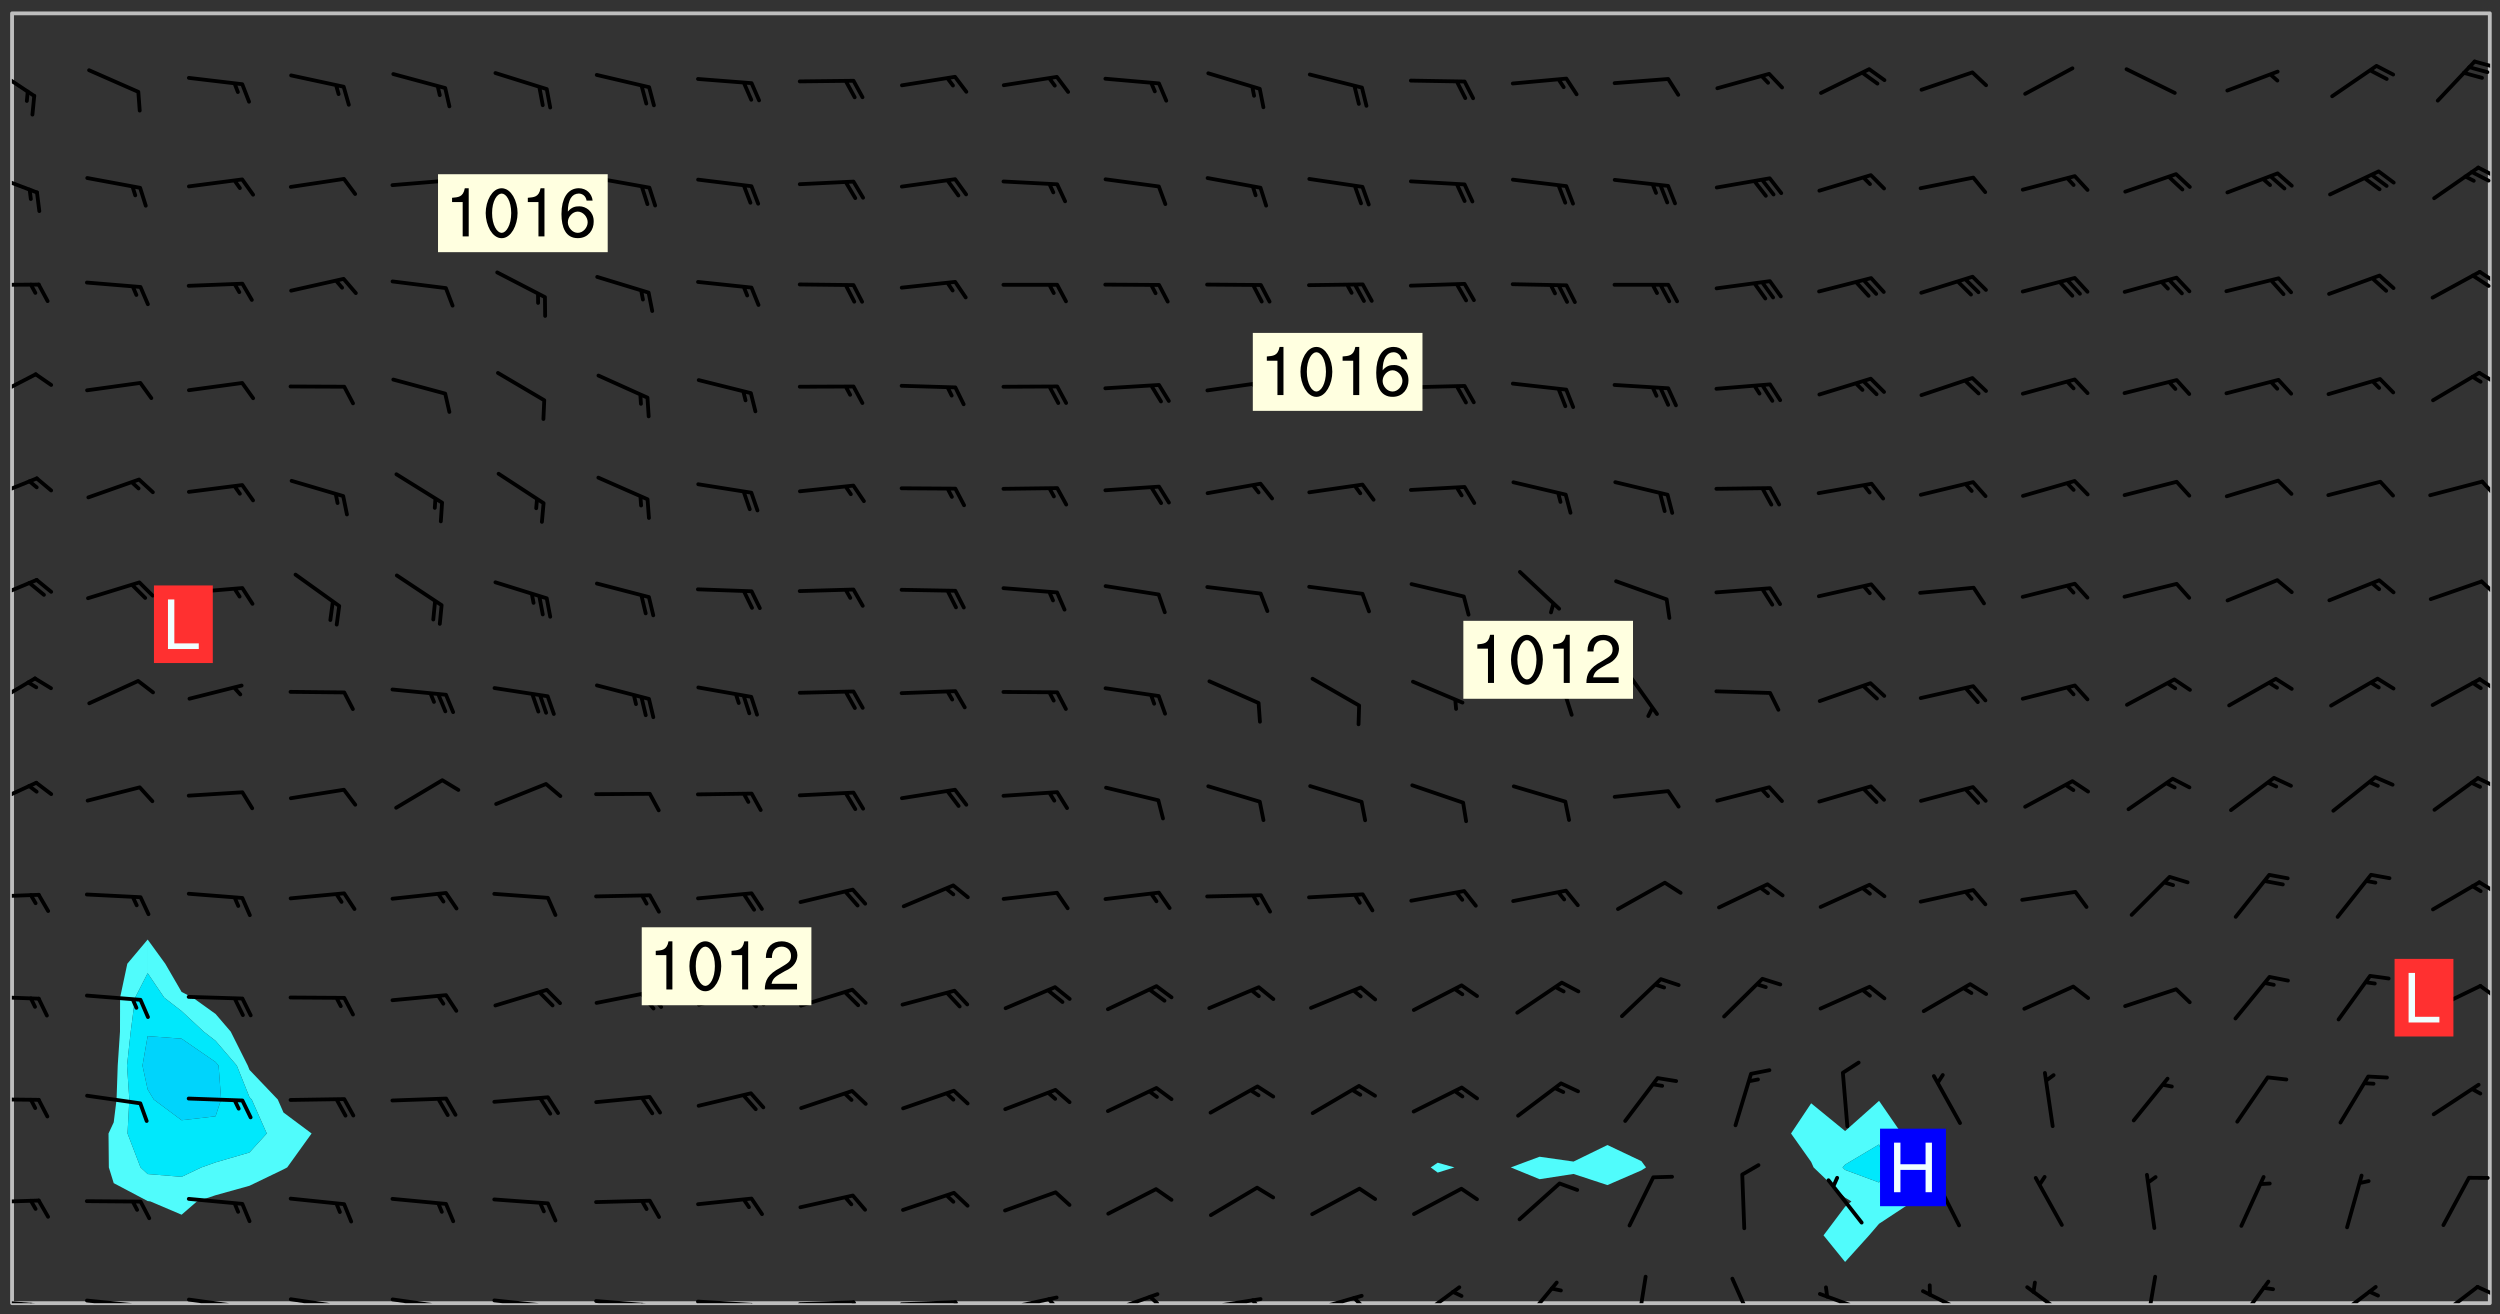 <svg xmlns="http://www.w3.org/2000/svg" role="img" xmlns:xlink="http://www.w3.org/1999/xlink" viewBox="142.45 309.95 326.84 171.84"><rect x="142.45" y="309.95" width="326.84" height="171.84" fill="#333333" stroke="none"/><defs><clipPath id="a"><path d="M144 311.672h1v168.656h-1zm0 0"/></clipPath><clipPath id="b"><path d="M144 311.672h324v168.656H144zm0 0"/></clipPath><clipPath id="c"><path d="M467 311.672h1v168.656h-1zm0 0"/></clipPath><clipPath id="d"><path d="M144 479h4v1.328h-4zm0 0"/></clipPath><clipPath id="e"><path d="M147 480h2v.328h-2zm0 0"/></clipPath><clipPath id="f"><path d="M146 480h2v.328h-2zm0 0"/></clipPath><clipPath id="g"><path d="M153 479h9v1.328h-9zm0 0"/></clipPath><clipPath id="h"><path d="M160 480h2v.328h-2zm0 0"/></clipPath><clipPath id="i"><path d="M159 480h2v.328h-2zm0 0"/></clipPath><clipPath id="j"><path d="M166 479h9v1.328h-9zm0 0"/></clipPath><clipPath id="k"><path d="M173 480h3v.328h-3zm0 0"/></clipPath><clipPath id="l"><path d="M172 480h2v.328h-2zm0 0"/></clipPath><clipPath id="m"><path d="M180 479h8v1.328h-8zm0 0"/></clipPath><clipPath id="n"><path d="M187 480h2v.328h-2zm0 0"/></clipPath><clipPath id="o"><path d="M186 480h2v.328h-2zm0 0"/></clipPath><clipPath id="p"><path d="M193 479h8v1.328h-8zm0 0"/></clipPath><clipPath id="q"><path d="M200 480h2v.328h-2zm0 0"/></clipPath><clipPath id="r"><path d="M199 480h2v.328h-2zm0 0"/></clipPath><clipPath id="s"><path d="M206 479h9v1.328h-9zm0 0"/></clipPath><clipPath id="t"><path d="M213 480h3v.328h-3zm0 0"/></clipPath><clipPath id="u"><path d="M212 480h2v.328h-2zm0 0"/></clipPath><clipPath id="v"><path d="M220 479h8v1.328h-8zm0 0"/></clipPath><clipPath id="w"><path d="M227 480h2v.328h-2zm0 0"/></clipPath><clipPath id="x"><path d="M226 480h2v.328h-2zm0 0"/></clipPath><clipPath id="y"><path d="M233 479h8v1.328h-8zm0 0"/></clipPath><clipPath id="z"><path d="M240 480h2v.328h-2zm0 0"/></clipPath><clipPath id="A"><path d="M246 479h9v1.328h-9zm0 0"/></clipPath><clipPath id="B"><path d="M253 479h3v1.328h-3zm0 0"/></clipPath><clipPath id="C"><path d="M260 479h8v1.328h-8zm0 0"/></clipPath><clipPath id="D"><path d="M267 479h2v1.328h-2zm0 0"/></clipPath><clipPath id="E"><path d="M273 479h8v1.328h-8zm0 0"/></clipPath><clipPath id="F"><path d="M279 479h2v1.328h-2zm0 0"/></clipPath><clipPath id="G"><path d="M286 478h9v2.328h-9zm0 0"/></clipPath><clipPath id="H"><path d="M292 479h2v1.328h-2zm0 0"/></clipPath><clipPath id="I"><path d="M300 479h8v1.328h-8zm0 0"/></clipPath><clipPath id="J"><path d="M305 479h3v1.328h-3zm0 0"/></clipPath><clipPath id="K"><path d="M313 479h8v1.328h-8zm0 0"/></clipPath><clipPath id="L"><path d="M319 479h2v1.328h-2zm0 0"/></clipPath><clipPath id="M"><path d="M327 477h7v3.328h-7zm0 0"/></clipPath><clipPath id="N"><path d="M341 477h6v3.328h-6zm0 0"/></clipPath><clipPath id="O"><path d="M356 476h2v4.328h-2zm0 0"/></clipPath><clipPath id="P"><path d="M368 476h5v4.328h-5zm0 0"/></clipPath><clipPath id="Q"><path d="M380 478h8v2.328h-8zm0 0"/></clipPath><clipPath id="R"><path d="M393 478h8v2.328h-8zm0 0"/></clipPath><clipPath id="S"><path d="M407 477h7v3.328h-7zm0 0"/></clipPath><clipPath id="T"><path d="M422 476h3v4.328h-3zm0 0"/></clipPath><clipPath id="U"><path d="M434 477h6v3.328h-6zm0 0"/></clipPath><clipPath id="V"><path d="M447 477h7v3.328h-7zm0 0"/></clipPath><clipPath id="W"><path d="M460 477h7v3.328h-7zm0 0"/></clipPath><clipPath id="X"><path d="M466 477h2v3h-2zm0 0"/></clipPath><clipPath id="Y"><path d="M144 466h4v2h-4zm0 0"/></clipPath><clipPath id="Z"><path d="M144 453h4v1h-4zm0 0"/></clipPath><clipPath id="aa"><path d="M144 440h4v1h-4zm0 0"/></clipPath><clipPath id="ab"><path d="M466 438h2v3h-2zm0 0"/></clipPath><clipPath id="ac"><path d="M144 426h4v2h-4zm0 0"/></clipPath><clipPath id="ad"><path d="M466 425h2v2h-2zm0 0"/></clipPath><clipPath id="ae"><path d="M144 412h4v4h-4zm0 0"/></clipPath><clipPath id="af"><path d="M466 411h2v3h-2zm0 0"/></clipPath><clipPath id="ag"><path d="M144 398h4v5h-4zm0 0"/></clipPath><clipPath id="ah"><path d="M466 398h2v3h-2zm0 0"/></clipPath><clipPath id="ai"><path d="M144 385h4v4h-4zm0 0"/></clipPath><clipPath id="aj"><path d="M466 385h2v3h-2zm0 0"/></clipPath><clipPath id="ak"><path d="M144 372h4v4h-4zm0 0"/></clipPath><clipPath id="al"><path d="M466 372h2v3h-2zm0 0"/></clipPath><clipPath id="am"><path d="M144 358h4v5h-4zm0 0"/></clipPath><clipPath id="an"><path d="M466 358h2v3h-2zm0 0"/></clipPath><clipPath id="ao"><path d="M144 346h4v2h-4zm0 0"/></clipPath><clipPath id="ap"><path d="M466 345h2v3h-2zm0 0"/></clipPath><clipPath id="aq"><path d="M465 345h3v3h-3zm0 0"/></clipPath><clipPath id="ar"><path d="M144 332h4v4h-4zm0 0"/></clipPath><clipPath id="as"><path d="M466 331h2v3h-2zm0 0"/></clipPath><clipPath id="at"><path d="M465 332h3v2h-3zm0 0"/></clipPath><clipPath id="au"><path d="M144 318h4v5h-4zm0 0"/></clipPath><clipPath id="av"><path d="M465 317h3v2h-3zm0 0"/></clipPath><g id="aw" clip-path="url(#clip1)"><path fill="#fff" fill-opacity="0" fill-rule="evenodd" d="M0 0h1000v1000H0zm0 0"/><path fill="#d3d3d3" fill-opacity="0" fill-rule="evenodd" d="M162.152 355.867l-.234.293.059.234.117.172.176.234.293.348.113.059.117-.172.059-.234.176-.176.465-.176h.699l.234.293.289.816.059.176.176.23.352.234.699.699.172.176.234.348.234.41.289.582.41.465.23.234.234.176.117.23.176.293.172 1.164v.234l.059.289.059.117.117.117.348.41.117.172.176.176.176.234.117.172.172.352.059.234.234.406.234-.059-.176.176-.059.93h-.582l-.234-.113-.348.113-.117.117-.059.293-.059.176-.117.172-.465.293-.059.234-.059.113v.645l.059.172v.41l.059.059v.406l.059.406.117.176.059.059.23.641-.059.293v.699l-.059.582v.234l-.059.23-.055.352v1.922l.055.117h.426l-.367.117-.023.352.891 1.168 1.742.539 1.34.359v.539l.09.809.535.715 1.52.27.891-.086.09 1.164.535.18 1.16-.18 2.055-.984 1.16-.363 1.879-.176 1.695-.18-.18.719-1.516.086-1.25.09-.805.27-1.074.809.27.719.535.898-.18.625-.266.809.266 1.078.625.898.805.18 1.25-.18-.266.723.098.504.055.293v.172l.059.293v.406l.176.117.352.117h.406l.293-.176.113-.117.059-.117.117-.23.059-.176.352-.465.23-.176.176-.059.176.059.059.176.117.988.055.469.059.172.117.234.176.059.816.059h.289l.117.234.059.406.059.352v1.105l.117.293.117.348.289.699.176.352.582.754.352.176.172.059.469.234.641.465.348.234.293.176.293.055.23.062.816.348.293.176.113.172.352.352.117.176.523.641v.289l.059.352v.348l.059.352.059.289.117.059.172.059h.176l.582.234.176.117.176.289.176.234.113.234.293.23.117.117v.41l.059.055.289.234.234.117.059.117.117.172.059.117.23.234.059.176.234.059.117.059-.117.113-.059.117v.117l-.117.293-.117.289v.582l.176.117.117.059.059.117.117.117.113.059.176.348.059.352.059.406v.176l-.059.176-.117.699v.172l.117.176.293.293h.406l.176.117.117.172.117.293v.234h-.527l-.23-.234h-.234l-.176.059-.059.699.059.348.117.176.176.41.117.23.289.469.176.055h.523l.234.059.758.641.059.293v.234l.059.059.23.348v.352l-.117.172v.293l.293.289.293.176.172.059.293.176.293.117.582.406.289.234.293.176.219.16.016.012.23.176.641.523.176.234.117.176.176.176.113.172v.641l.117.176.469.117.582.117.234.059.23.113.293.117.113.059.586.352.289.172.176.062.176.055.176.059.699.352.289.176.234.055.289.176.234.117.641.406.293.117.172.059.234.059.41.059.23.059.234.117.059.172-.41.176.469.059.059.293.113.234.176.055.234.059.176.059.406.117.641.234.117.172.059.234v.176l-.059.117-.059.406.234.234.117.059.348.117.641.23.176.117.289.117.176.176.234.465.582 1.105.176.176.348.176.176.117.352.117 1.047.523.234.059.465.113.293.059.465.176.758.582.234.234.348.465.176.176.289.234.816.699.293.176.289.289.293.176.293.289.695.641.176.176.293.234.289.234.469.289.641.582.348.234.234.293.348.348.352.465.934.992.348.406.117.176.234.059.113.117.645.176.23.113.234.059.293.176.23.117.934.699.406.406.234.176.406.176.234.117.816.348.348.234.234.117.293.289.23.117.758.352.352.172.23.059.293.117.234.059.871.176h.816l.469.23.172.059.875.699.465.117.293.059.176.059.23.059.469.059.348.059.352.059.406.059h.293l.172.059v.23l.176.176h.293l.348.059.352.059.699.117h.641l.465-.234.293-.176.172-.117.41-.172.289-.176.934-.465.469-.293.523-.293.465-.172.465-.176 1.051-.465.289-.117.41-.117.289-.117.527-.176 1.516-.699.582-.348.289-.059.293-.059.348-.117.875-.23.352-.117h.113l.234-.059.875-.234.234-.059h.812l.352-.059.816-.117.172-.059.352-.055.293-.059.23-.059.816-.176.176-.059h.348l.234-.059.465-.117.758-.172.234-.059h.348l.41-.117.289-.059 1.285-.059h.289l.41-.059.23-.059h.176l.875-.117h.406l.41-.117h.348l.352-.113.871-.059h1.75l1.047.289.41.117.289.117.352.117.289.117 1.051.172.289.059h.293l.293.059.172.059.41.059.172.059.117.059h.117l.117.059.352.059h.113l.41.066 1.922.395 1.926.395 1.52.449 1.695.719 2.145.805 1.605-.719 1.43-.805 1.16-1.078 1.25-.449 3.035-.719 1.875-.359 2.145-1.348 2.234-1.254 2.5-1.258 1.695-.449 1.785-.18 1.16-.27.625.539 1.34-.27.715-.988.984-1.344.445-.18.805-.359 1.875-.539 1.785-.449 1.25-.27 1.16-.09 1.699-.09 1.961-.27 1.25-.09h.539l.625-.09h.891l2.145-.18 2.41-.18 2.59-.09 1.695.18 1.609.09 1.43.359 1.16.719 1.875.988 1.16 1.527.266.715.629.09.355.898.535.539.535 1.527 1.074.359h.535l-.805.535.09 1.707.715 2.695.891.805.895.988.715 1.258 1.785.539 1.52-.18.355 1.344 1.609-.805.98-.539.27.27.316-.215.219-.145.801.449.449-.359h.355l.535-.27.539-.719.535-.27.625-.988 1.16.449.84.371 1.395.617 1.695-.18h1.605l1.785.09.18-1.707.535-1.344.805.27.492.848.402.406-.09.539v.359l.715.449.711-.27h1.43l.359.988.445 1.258.715 1.344 1.25.629 1.695.629.715-.18.18-.539.98-.09.449.359.086 1.258-.266.629-.535.18v.539l.715.984.266.539.984.988.801 1.078-.266.359-.09.898-.625 2.332-.355 2.066-.09 1.793-.18.719-.09.539v1.438l-.98 1.883-.359 1.707-.535.898-.805 1.168-.266.539 2.055 1.254.086.359-.355.539-.09-.18v.809l.09 1.438-.445.715-1.074.094-.266.715.535.898.805.719 1.16.809 1.34.27.445.359-.355.449-1.789-.09-1.25-.449-.715-.719-.625-.09-.176 3.59-.188 1.309h89.359V311.703h-55.27v49.082l.762.125 3.289.543 2.023 2.836v2.754l2.352.332 2.348.332h4.051l-1.379 4.16-2.023.707-2.023.703-.543.344-2.594 1.617-.188.117-2.023-2.078-.73-2.742-2.672-2.078-1.375-3.5-.066-.082-1.957-2.672 2.75-1.418v-49.082H294.422v91.414l.117.031.133.012.074.074.105.047.09.059.086.059.09.059.297.297.059.09.031.117.027.117.016.137-.031.117-.059.09-.059.086-.043.105-.047.102-.027.121v.145l.176.27.148.148.074.086.074.074.043.105.062.09.059.086.043.105.059.09.047.102.043.105.059.086.117.18.074.074.062.086.059.09.043.105.059.09.059.086.062.09.059.09.043.102.117.18.074.074.059.086.074.074.09.059.105.047h.148l.133-.016.133.016.102-.047.074-.074.047-.102-.016-.133v-.148l-.047-.105-.027-.117-.047-.102-.027-.121-.043-.102-.062-.09-.043-.102-.043-.105-.031-.117-.016-.133-.012-.137.086-.059.059-.086.121-.031.043.105.016.133v.117l.059.102.059.09.09.059.148.148.059.09.043.105-.012.102.086.059.105.047.086.059.09.059.074.074-.117.027-.105.047-.086.059-.074.074-.059.09-.062.086-.027.121-.047.102-.043.105-.031.117-.012.133-.016.133v.148l.027.117.047.105.043.102.059.09.074.074.09.059.074.074.09.059.059.09.043.105.047.102.117.031.133.016h.148l.117-.031.105.043.043.105.047.102.027.121L299.5 410l.027.117.031.121.027.117.105.043.102.047.133-.016.148.148.062.086.074.074.07.074.09.062.105.043.102.043.117.031.137.016.117-.031.074-.074.027-.117-.012-.133-.031-.121-.027-.117.043-.105h.117l.09.062.117.027h.148l.133.016h.148l.133.016.133-.016h.148l.133-.016.133-.012.137.012.117-.027.133-.016.191-.059-.059.176-.016.133-.027.121-.016.133-.059.086-.133.016-.105.047-.105.043-.117.031-.117.027-.266.031h-.148l-.133.016-.074.074.059.086.148.148.117.18.074.07.09.062.09.059.086.059.09.059.102.043.105.062.105.043.086.059.105.047.102.043.18.117.059.09-.043.102-.047.105.016.133.223.223.059.09.043.102.031.121.043.102.016.133.031.117.012.137.031.117.148.148.102.043.105.043.117.031.133.016.137.016h.117l.117-.031.09-.059.043-.105.047-.102.043-.105.031-.117.012-.133v-.148l-.012-.133-.016-.133-.031-.117-.043-.105-.047-.105-.043-.102-.043-.105-.016-.133.016-.133.027-.117.031-.117.027-.121.047-.102.09-.059.086-.062.074-.074.09-.059.223-.223.059-.086.074-.074.117-.18.059-.086v-.148l-.074-.074-.102-.047-.105-.043-.102-.043-.059-.09-.047-.105-.027-.117.09-.059.117-.031.102-.043.18-.117.148-.148.012-.133-.012-.105-.09-.059-.133.016h-.148l-.133.016-.133-.016-.121-.031-.086-.059-.074-.074-.059-.09-.062-.086-.117-.18-.059-.086.031-.121.086-.059.121-.031.059-.086v-.121l-.031-.117-.059-.09-.059-.086-.047-.105-.027-.117-.016-.133.059-.09.074-.074.09-.059.117-.18.074-.074.059-.086.148-.148.121-.031.133-.016.133.016.074.074.043.105.016.133-.031.117-.117.031-.133.012-.148.148-.043.105-.047.102-.027.121-.031.117v.148l.031.117.043.105.059.09.074.07.074.074.117.031.121.027.117-.027.133-.016h.117l.09.059.074.074.047.105.059.086.102.047.133.016.105.043.086.059-.012.105-.074.074-.18.117-.059.09-.09.059-.07.074-.074.074-.062.09-.027.117-.016.133.016.133-.016.133v.148l.016.133.027.117.031.121.074.074.09.059.086.059.09.059.117.031v.086l-.102.047-.09.059-.266.031-.117.027h-.148l-.105.043-.102.047-.059.09-.062.234-.012.133-.031.121-.016.133v.293l-.012.133.012.137.016.133.133.016.133.012.121.031.086.059.074.074.047.105.043.102.016.133v.445l-.016.133v.445l.031.266.027.117.016.133.031.117.086.211.031.266v.148l-.031.117-.027.117-.031.121-.027.117-.031.117-.031.121-.012.133-.016.133.09.059.117-.031.102.016.047.105-.031.266v.441l-.043.105-.047.105-.043.102-.043.105-.059.086-.031.121-.043.117-.031.117-.016.133.016.133.059.09.105.047.086.059.059.086-.012.137-.031.117-.043.102v.445l-.016.133v.148l-.031.117-.043.105-.027.117-.047.105-.043.102-.031.121-.027.117-.031.133-.031.117-.027.117-.043.105-.031.117-.031.121-.012.133-.016.133v.297l.027.117v.148l.047.398.027.117.059.09.121.031h.148l.133-.016.059.09v.117l-.059.09-.09.059-.102.043-.105.047-.09.059-.086.059-.137.016-.117-.031-.133-.016-.102.047-.062.086-.012.137-.016.133-.031.117-.027.117-.016.133-.031.121v.297l.016.133.031.117v.148l.012.133v.148l-.027.117-.047.102-.027.121-.031.117-.059.09-.074.074-.102.043-.105.047-.117.027-.121.031-.102-.047.059-.086.105-.047.027-.117.031-.117.027-.121.031-.117v-.148l.016-.133-.031-.117-.043-.105-.105.016-.074.074-.102.043-.09.062-.074.074-.043.102-.016.133-.031.117L304.25 426l-.031.117-.027.117-.031.121-.027.117-.031.117-.043.105-.09.059h-.09l-.117-.031-.031-.086.016-.137-.031-.117v-.148l-.012-.133v-.148l-.062-.234-.027-.121-.043-.102-.047-.105-.059-.086-.059-.09-.043-.105-.062-.086-.148-.148-.07-.074-.105-.047-.105-.043-.102-.043-.297-.297-.09-.074-.086-.059-.105-.043-.09-.062-.086-.059-.105-.043-.09-.059-.086-.062-.074-.07-.105-.047-.086-.059-.105-.043-.09-.062-.102-.043-.105-.043-.086-.059-.105-.047-.105-.043-.102-.047-.09-.059-.102-.043-.105-.043-.09-.062-.117-.027-.133-.016-.133.016H299.75l-.133.016-.117-.031-.09-.059-.074-.074-.09-.059-.102-.047h-.148l-.121-.027-.102-.043-.074-.074-.117-.18-.09-.059-.102-.043-.09-.062-.105-.043-.09-.059-.086-.059-.105-.047-.059-.086-.059-.09-.043-.105-.047-.102-.074-.074-.086-.059-.074-.074-.09-.059-.223-.223-.043-.105-.031-.266.105-.043h.145l.105.043.074.074.09.059.086.059.105.047.09.059.148.148.07.074.148.148.062.086.074.074.086.059.074.074.09.062.09.059.086.059.27.176.102.047.105.043.102.043.047-.074.059-.086.074-.074.07-.074.105.043.074.074.059.09.043.102.047.105.043.105.121.027.117-.027.074-.09.043-.105.059-.09.074-.074.105-.043.117-.027.133.012.09.059.148.148.059.09.043.105.047.102.043.105.043.102.105.047.105.043.133.016.086-.059.059-.09.074-.074.105-.043.117.027.105.047.102.043.105.043.102.047.18.117v.117l-.016.133.016.133.016.137.059.086.102.047.121.027.117.031h.148l.117-.031.059-.09.18-.117.059-.09.074-.074.059-.086.117-.18.18-.117.117.031.09.059.043.074-.016.133v.117l.09.059h.148l.133-.016.133-.012.266-.031.105-.043.117-.031.121-.027.074-.074.07-.074.062-.09-.016-.105-.047-.102-.102-.043-.105-.016-.117.027-.266.031h-.148l-.074-.074-.09-.059-.117-.031-.117-.027-.133-.016h-.148l-.133.016h-.297l-.105-.047-.148-.148-.043-.102-.059-.09.223-.223.086-.059.105-.043.117-.031.133-.016.133.016.137.016.102.043.133-.012.09-.062.102-.043.062-.09-.047-.102-.09-.059-.117-.031-.102-.043-.059-.09-.062-.09v-.117l.016-.133.105-.047.074-.07v-.121l-.09-.059-.031-.117.09-.059.074-.074.043-.105.059-.09.047-.102.016-.133v-.148l-.047-.105-.043-.102-.09-.059-.133-.016-.102-.043-.137-.016-.117-.031h-.445l-.133-.016-.133-.012-.133-.016-.117-.031h-.148l-.133-.016-.133-.012-.266-.031-.121-.043-.086-.059-.074-.074v-.148l.012-.133.105-.047.102-.043.133-.016h.152l.133-.016h.293l.121.031.102.043.09.059.234.062.121-.047.09-.059.102-.043.133-.016.105.043.102.047.133.012.121-.027h.145l.121-.031.117-.027.105-.047.074-.074.086-.059.148-.148.059-.086.047-.105.027-.117.016-.105-.102-.043-.09-.059-.117-.031-.105-.043-.09-.062-.074-.086-.074-.074-.102-.043-.105-.047-.102-.043-.059-.09-.047-.102-.086-.211-.062-.086-.059-.09-.074-.074-.086-.059h-.27l-.117.031-.09.059-.102.043-.133.016-.105-.016-.027-.117-.062-.09-.117-.031-.102-.043-.148-.148-.031-.117-.016-.105.074-.074.18-.117.117-.027.117-.031.137.016.102.043.105.043.102.047.105.043.117.031.133.016.117.027.133.016.105-.016.09-.059-.074-.074-.105-.043-.074-.074-.074-.09-.148-.148-.086-.059-.09-.059-.074-.074-.09-.059-.102-.047-.121-.027-.102-.047-.105-.043-.117-.031-.102-.043-.121-.031h-.148l-.117.031-.105.043-.086.062-.18.117-.086.059-.09.059-.105.047-.086.059-.105.043-.102.043-.105.047-.074.074-.059.09-.059.086-.047.105-.059.086-.074.074-.133-.012-.117-.031h-.117l-.074.074-.09.059-.074.074-.09.059-.086.059-.105.047-.102.043-.137.016-.102-.043-.148-.148-.105-.047h-.086l-.105.047-.102.043-.121.031-.117-.031-.074-.074v-.117l.031-.121.074-.07.059-.09.074-.074.117-.031.105-.043h.293l.133-.016.137-.016.102-.043.09-.059.102-.047.09-.059.133-.012.09.059.133.012.09-.059.086-.059.105-.043.09-.059.086-.062.09-.059.148-.148.059-.086.059-.09.105-.043.133-.016.117.027.121.031.059-.059.059-.09.031-.266.027-.117.105.012.133.016.102-.043.09-.059.059-.09.074-.074.059-.09.047-.102.012-.133-.012-.133-.047-.105-.148-.148-.059-.09-.059-.086-.043-.105v-.445l.016-.133v-.148l.012-.133-.059-.059-.09.059-.102-.043-.18-.117-.086-.059-.062-.09-.059-.09-.074-.074-.086-.059-.121.031-.102.012-.105.047-.086.059-.105.043-.148.148-.09.059-.086.059-.09.062-.105.043-.133.016v-.121l.105-.043.117-.031.074-.07.043-.105v-.148l-.027-.117-.148-.148-.133-.016h-.148l-.117.031-.105.043-.102.043-.09.062-.117.027-.074-.074.012-.133-.043-.102-.043-.105-.09-.059-.117.027-.121.031-.117.031-.102.043-.121.031-.102.043-.105.043-.09.059-.102.016v-.117l.016-.133-.059-.09-.074.043-.148.148-.059.09-.074.074-.047.105-.043.102-.074.074-.059.09-.074.074-.059.086-.074.074-.09.062-.074.07-.074.074-.102.016-.133.016-.105-.043v-.121l.148-.148.043-.102.059-.09.047-.102.043-.105.059-.09.031-.117.043-.102.031-.121.027-.117.047-.105.043-.102.043-.105.074-.07.09-.062.09-.059.102-.043h.297l.266-.031.105-.043-.074-.074-.117-.031-.105-.043-.09-.059-.102-.047-.09-.059-.102-.043-.105-.043-.09-.062-.086-.059-.105-.043-.102-.043-.121-.031-.117-.031-.102-.043L297.5 410.25l-.102-.043-.09-.059-.043-.105-.016-.133.102-.043.133-.016.137.016.133-.016.102-.043.059-.09.016-.105-.09-.059-.074-.074-.102-.043-.09-.059-.148-.148-.043-.105-.016-.133v-.293l-.059-.09-.09-.059-.074-.074-.043-.105-.031-.117-.059-.09-.074-.074-.117-.027-.074-.074-.09-.059-.09-.062-.086-.059-.074-.074-.059-.086-.047-.105-.086-.059-.148-.148-.195-.059-.133.016-.102.043-.074.074-.047.102-.043.105-.059.09-.059.086-.297.297-.09.059h-.086l-.062-.086-.043-.105.031-.117.059-.09.027-.117-.012-.133-.09-.062-.105.047-.117.027-.117.031-.27.176-.102.047-.117.027-.105.047-.09.059-.102.043-.059-.086-.047-.105.016-.133.047-.105.07-.074.074-.07.059-.09v-.148l-.043-.105h-.238l-.102.047-.031.117-.027.117-.031.121-.074.043-.133.016-.074-.047-.043-.102-.043-.105-.047-.102-.043-.105-.121.031-.102.043-.133.016-.117.031-.105.043-.09.059-.102.047-.121.027-.133.016-.102-.043-.059-.09-.047-.105-.043-.102-.043-.105v-.117l.059-.09.086-.059.18-.117.102-.047.105-.043.105-.059.102-.043.09-.062.102-.043.105-.059.102-.047.09-.059.105-.043.102-.043.09-.062.102-.043.137-.016.117.031.102.043.121.031.102.043.105.047.102.043.105.043.102.047.105.043.102.043.105.047.086.059.105.043.117.031.105.043.102.047.09.059.105.043.102.043.105.047.117.027.102.047.121.027h.148l.086-.059.016-.102.059-.09-.027-.117-.074-.074-.117-.18-.074-.074-.09-.074-.18-.117-.086-.059-.105-.043-.102-.047-.27-.176-.059-.09-.074-.074-.059-.09-.043-.102-.031-.117-.016-.137v-.562l-.012-.133-.016-.133-.031-.117-.016-.133-.012-.133-.031-.121-.223-.223-.059-.086-.016-.105.031-.117.133-.016v-91.414H172.992v1.453l-.059.234-.352 1.051-.172.523-.117.348-.176.41-.117.172-.234.293-.23.059h-.352l-.117.059-.23.406v.293l.117.176.23.23.117.234.641.758.293.465.176.234.23.352.234.348.641.816.176.465.172.41.117.695.176.469.117 1.398.059.465v.875l.117 1.047v4.781l-.059.465-.352 1.281-.176.523-.113.41-.352.93L172.934 336l-.234.582-.117.176-.172.348-.176.406-.352.816-.059.293-.113.293-.117.289-.059.176-.117.875-.059.406-.059.117-.059.176-.059.172-.23.527-.117.172v.234l-.117.234-.059.172-.176.586v.289l-.059.176v.293l-.059.113-.059.527v.172l-.055.234v2.621l-.176.816-.117.176-.176.234-.117.172-.113.234-.586.934-.23.289-.293.465-.176.234-.289.352-.352.699-.113.23-.176.41-.176.23-.406.527-.816.699-.293.172-.289.234-.176.117-.176.176-.523.406-.527.176-.172.176-.234.055-.641.176h-.758m12.211 31.023l-1.074.449.359.895 1.25-.715.445-.539-.98-.09"/><path fill="#d3d3d3" fill-opacity="0" fill-rule="evenodd" d="M201.508 416.598h-.895l.449.629.98.359.805-.09.445-.988-.176.09-.715-.355-.895.355m154.621 59.07l-.059-.523v-.293l.113-.293.059-.23.469-.469h.113l.117-.113.117-.059h.176l.234-.059h.348l.234.059.117.059.23.172.059.176.117.582v.293l-.117.176-.172.289-.176.176-.527.523-.23.234-.117.059h-.176l-.117-.059-.406-.293-.176-.117-.117-.059-.059-.113-.055-.117m6.641-10.957l-.059-.172v-1.109l.059-.172.176-.059.172-.059h.176l.234-.059.117.059.059.699-.059.172-.117.176-.117.059-.234.523-.113.059h-.234l-.059-.117m9.613-14.391l-.117-.176v-.699l.293-.875.117-.172.176-.352.113-.23.117-.293.352-.758.117-.23.172-.234h.176l.117-.059h.641l.117.059.234.234.172.113.352.293.117.117.113.176v.113l.117.059.117.117v.699l-.059.176v.23l-.059.176-.348 1.051-.117.23-.117.234-.117.059-.23.234-.641.289h-.875l-.41-.117-.641-.465"/><path fill="none" stroke="#bebebe" stroke-linecap="round" stroke-linejoin="round" stroke-miterlimit="10" stroke-width=".5" d="M467.957 311.695H144.027v168.625h323.93v-168.625"/><g clip-path="url(#a)"><path fill="#fff" fill-opacity="0" fill-rule="evenodd" d="M144 475.891v4.438h.004H144V311.672h.004H144v164.219"/></g><g clip-path="url(#b)"><path fill="#fff" fill-opacity="0" fill-rule="evenodd" d="M144.004 480.328V311.672h17.75v121.109l-2.66 3.164-.945 4.438-.012 4.438-.297 4.441-.152 4.438-.371 2.98-.68 1.457.043 4.438.637 2.055 4.438 2.344.34.043 4.098 1.742 2.008-1.742 2.43-.805 4.438-1.238 4.441-2.141.488-.258 3.188-4.438-3.676-2.742-.742-1.695-3.699-3.875-.227-.562-2.227-4.441-1.984-2.312-2.965-2.125-1.473-.75-2.137-3.688-2.301-3.164V311.672h168.656v150.285l-.914.617.914.676 2.191-.676-2.191-.617V311.672h22.191v147.973l-4.438 2.164-4.438-.633-3.762 1.398 3.762 1.539 4.438-.688 4.438 1.457 4.441-1.926.602-.383-.602-.82-4.441-2.109V311.672h35.508v142.195l-4.438 3.949-4.438-3.629-2.633 3.949 2.633 3.719.32.719 4.117 3.953.832.488-.832.688-2.82 3.75 2.82 3.477 3.137-3.477 1.301-1.516 4.438-2.922-.781-4.441-.715-4.438-2.941-4.27V311.672h79.887v168.656H144.004"/></g><path fill="#50fcfc" fill-rule="evenodd" d="M156.68 462.574l-.043-4.438.68-1.457.371-2.98.152-4.438.297-4.441.012-4.438.945-4.438 2.66-3.164v4.398l-1.641 3.203-.574 4.438-.484 4.441.305 4.438-.238 4.438 1.699 4.438.934.867 4.438.363 2.586-1.23 1.852-.66 4.438-1.293 2.258-2.484-1.965-4.438-.293-.305-1.656-4.133-2.781-3.242-1.547-1.199-2.891-2.688-2.266-1.75-2.172-3.203v-4.398l2.301 3.164 2.137 3.688 1.473.75 2.965 2.125 1.984 2.312 2.227 4.441.227.562 3.699 3.875.742 1.695 3.676 2.742-3.188 4.438-.488.258-4.441 2.141-4.438 1.238-2.43.805-2.008 1.742-4.098-1.742-.34-.043-4.438-2.344-.637-2.055"/><path fill="#00e8fc" fill-rule="evenodd" d="M159.359 453.699l-.305-4.438.484-4.441.574-4.438 1.641-3.203v8.23l-.676 3.852.676 3.117.801 1.32 3.637 2.707 4.438-.516.73-2.191-.332-4.438-.398-.465-4.438-3.055-4.438-.332v-8.23l2.172 3.203 2.266 1.75 2.891 2.688 1.547 1.199 2.781 3.242 1.656 4.133.293.305 1.965 4.438-2.258 2.484-4.438 1.293-1.852.66-2.586 1.23-4.438-.363-.934-.867-1.699-4.438.238-4.438"/><path fill="#00d4fc" fill-rule="evenodd" d="M161.754 452.379l-.676-3.117.676-3.852 4.438.332 4.438 3.055.398.465.332 4.438-.73 2.191-4.438.516-3.637-2.707-.801-1.32"/><path fill="#50fcfc" fill-rule="evenodd" d="M330.41 463.25l-.914-.676.914-.617 2.191.617-2.191.676m13.316.863l-3.762-1.539 3.762-1.398 4.438.633 4.438-2.164 4.441 2.109.602.82-.602.383-4.441 1.926-4.438-1.457-4.438.688m35.508-2.258l-2.633-3.719 2.633-3.949 4.438 3.629 4.438-3.949v5.699l-4.438 2.637-.336.371.336.324 4.438 1.648.922-1.973-.922-3.008v-5.699l2.941 4.27.715 4.438.781 4.441-4.438 2.922-1.301 1.516-3.137 3.477-2.82-3.477 2.82-3.75.832-.688-.832-.488-4.117-3.953-.32-.719"/><path fill="#00e8fc" fill-rule="evenodd" d="M383.672 462.898l-.336-.324.336-.371 4.438-2.637.922 3.008-.922 1.973-4.438-1.648"/><g clip-path="url(#c)"><path fill="#fff" fill-opacity="0" fill-rule="evenodd" d="M467.996 480.328H468V311.672h-.004H468v168.656h-.004"/></g><g clip-path="url(#d)"><path fill="none" stroke="#000" stroke-linecap="round" stroke-linejoin="round" stroke-miterlimit="10" stroke-width=".5" d="M147.504 480.609l-7.008-.559"/></g><g clip-path="url(#e)"><path fill="none" stroke="#000" stroke-linecap="round" stroke-linejoin="round" stroke-miterlimit="10" stroke-width=".5" d="M147.504 480.609l.977 2.25"/></g><g clip-path="url(#f)"><path fill="none" stroke="#000" stroke-linecap="round" stroke-linejoin="round" stroke-miterlimit="10" stroke-width=".5" d="M146.484 480.527l.488 1.125"/></g><g clip-path="url(#g)"><path fill="none" stroke="#000" stroke-linecap="round" stroke-linejoin="round" stroke-miterlimit="10" stroke-width=".5" d="M160.812 480.684l-6.992-.707"/></g><g clip-path="url(#h)"><path fill="none" stroke="#000" stroke-linecap="round" stroke-linejoin="round" stroke-miterlimit="10" stroke-width=".5" d="M160.812 480.684l.926 2.27"/></g><g clip-path="url(#i)"><path fill="none" stroke="#000" stroke-linecap="round" stroke-linejoin="round" stroke-miterlimit="10" stroke-width=".5" d="M159.793 480.578l.465 1.137"/></g><g clip-path="url(#j)"><path fill="none" stroke="#000" stroke-linecap="round" stroke-linejoin="round" stroke-miterlimit="10" stroke-width=".5" d="M174.109 480.809l-6.961-.957"/></g><g clip-path="url(#k)"><path fill="none" stroke="#000" stroke-linecap="round" stroke-linejoin="round" stroke-miterlimit="10" stroke-width=".5" d="M174.109 480.809l.848 2.301"/></g><g clip-path="url(#l)"><path fill="none" stroke="#000" stroke-linecap="round" stroke-linejoin="round" stroke-miterlimit="10" stroke-width=".5" d="M173.098 480.668l.422 1.152"/></g><g clip-path="url(#m)"><path fill="none" stroke="#000" stroke-linecap="round" stroke-linejoin="round" stroke-miterlimit="10" stroke-width=".5" d="M187.422 480.848l-6.953-1.039"/></g><g clip-path="url(#n)"><path fill="none" stroke="#000" stroke-linecap="round" stroke-linejoin="round" stroke-miterlimit="10" stroke-width=".5" d="M187.422 480.848l.816 2.312"/></g><g clip-path="url(#o)"><path fill="none" stroke="#000" stroke-linecap="round" stroke-linejoin="round" stroke-miterlimit="10" stroke-width=".5" d="M186.41 480.695l.41 1.156"/></g><g clip-path="url(#p)"><path fill="none" stroke="#000" stroke-linecap="round" stroke-linejoin="round" stroke-miterlimit="10" stroke-width=".5" d="M200.738 480.828l-6.957-.996"/></g><g clip-path="url(#q)"><path fill="none" stroke="#000" stroke-linecap="round" stroke-linejoin="round" stroke-miterlimit="10" stroke-width=".5" d="M200.738 480.828l.832 2.305"/></g><g clip-path="url(#r)"><path fill="none" stroke="#000" stroke-linecap="round" stroke-linejoin="round" stroke-miterlimit="10" stroke-width=".5" d="M199.727 480.684l.418 1.152"/></g><g clip-path="url(#s)"><path fill="none" stroke="#000" stroke-linecap="round" stroke-linejoin="round" stroke-miterlimit="10" stroke-width=".5" d="M214.07 480.699l-6.988-.738"/></g><g clip-path="url(#t)"><path fill="none" stroke="#000" stroke-linecap="round" stroke-linejoin="round" stroke-miterlimit="10" stroke-width=".5" d="M214.07 480.699l.918 2.273"/></g><g clip-path="url(#u)"><path fill="none" stroke="#000" stroke-linecap="round" stroke-linejoin="round" stroke-miterlimit="10" stroke-width=".5" d="M213.051 480.59l.461 1.141"/></g><g clip-path="url(#v)"><path fill="none" stroke="#000" stroke-linecap="round" stroke-linejoin="round" stroke-miterlimit="10" stroke-width=".5" d="M227.391 480.613l-7.004-.57"/></g><g clip-path="url(#w)"><path fill="none" stroke="#000" stroke-linecap="round" stroke-linejoin="round" stroke-miterlimit="10" stroke-width=".5" d="M227.391 480.613l.973 2.254"/></g><g clip-path="url(#x)"><path fill="none" stroke="#000" stroke-linecap="round" stroke-linejoin="round" stroke-miterlimit="10" stroke-width=".5" d="M226.375 480.531l.484 1.125"/></g><g clip-path="url(#y)"><path fill="none" stroke="#000" stroke-linecap="round" stroke-linejoin="round" stroke-miterlimit="10" stroke-width=".5" d="M240.711 480.543l-7.012-.43"/></g><g clip-path="url(#z)"><path fill="none" stroke="#000" stroke-linecap="round" stroke-linejoin="round" stroke-miterlimit="10" stroke-width=".5" d="M240.711 480.543l1.02 2.23"/></g><g clip-path="url(#A)"><path fill="none" stroke="#000" stroke-linecap="round" stroke-linejoin="round" stroke-miterlimit="10" stroke-width=".5" d="M254.031 480.211l-7.023.238"/></g><g clip-path="url(#B)"><path fill="none" stroke="#000" stroke-linecap="round" stroke-linejoin="round" stroke-miterlimit="10" stroke-width=".5" d="M254.031 480.211l1.227 2.125"/></g><g clip-path="url(#C)"><path fill="none" stroke="#000" stroke-linecap="round" stroke-linejoin="round" stroke-miterlimit="10" stroke-width=".5" d="M267.348 480.191l-7.023.273"/></g><g clip-path="url(#D)"><path fill="none" stroke="#000" stroke-linecap="round" stroke-linejoin="round" stroke-miterlimit="10" stroke-width=".5" d="M267.348 480.191l1.234 2.121"/></g><g clip-path="url(#E)"><path fill="none" stroke="#000" stroke-linecap="round" stroke-linejoin="round" stroke-miterlimit="10" stroke-width=".5" d="M280.586 479.582l-6.867 1.492"/></g><g clip-path="url(#F)"><path fill="none" stroke="#000" stroke-linecap="round" stroke-linejoin="round" stroke-miterlimit="10" stroke-width=".5" d="M279.586 479.801l.793.938"/></g><g clip-path="url(#G)"><path fill="none" stroke="#000" stroke-linecap="round" stroke-linejoin="round" stroke-miterlimit="10" stroke-width=".5" d="M293.773 479.145l-6.617 2.367"/></g><g clip-path="url(#H)"><path fill="none" stroke="#000" stroke-linecap="round" stroke-linejoin="round" stroke-miterlimit="10" stroke-width=".5" d="M292.812 479.488l.906.828"/></g><g clip-path="url(#I)"><path fill="none" stroke="#000" stroke-linecap="round" stroke-linejoin="round" stroke-miterlimit="10" stroke-width=".5" d="M307.25 479.785l-6.941 1.09"/></g><g clip-path="url(#J)"><path fill="none" stroke="#000" stroke-linecap="round" stroke-linejoin="round" stroke-miterlimit="10" stroke-width=".5" d="M306.242 479.941l.738.98"/></g><g clip-path="url(#K)"><path fill="none" stroke="#000" stroke-linecap="round" stroke-linejoin="round" stroke-miterlimit="10" stroke-width=".5" d="M320.473 479.359l-6.754 1.938"/></g><g clip-path="url(#L)"><path fill="none" stroke="#000" stroke-linecap="round" stroke-linejoin="round" stroke-miterlimit="10" stroke-width=".5" d="M319.492 479.641l.852.883"/></g><g clip-path="url(#M)"><path fill="none" stroke="#000" stroke-linecap="round" stroke-linejoin="round" stroke-miterlimit="10" stroke-width=".5" d="M333.238 478.242l-5.652 4.172"/></g><path fill="none" stroke="#000" stroke-linecap="round" stroke-linejoin="round" stroke-miterlimit="10" stroke-width=".5" d="M332.414 478.848l1.109.531"/><g clip-path="url(#N)"><path fill="none" stroke="#000" stroke-linecap="round" stroke-linejoin="round" stroke-miterlimit="10" stroke-width=".5" d="M345.969 477.625l-4.484 5.41"/></g><path fill="none" stroke="#000" stroke-linecap="round" stroke-linejoin="round" stroke-miterlimit="10" stroke-width=".5" d="M345.316 478.41l1.199.25"/><g clip-path="url(#O)"><path fill="none" stroke="#000" stroke-linecap="round" stroke-linejoin="round" stroke-miterlimit="10" stroke-width=".5" d="M357.594 476.859l-1.105 6.938"/></g><g clip-path="url(#P)"><path fill="none" stroke="#000" stroke-linecap="round" stroke-linejoin="round" stroke-miterlimit="10" stroke-width=".5" d="M368.934 477.117l2.844 6.426"/></g><g clip-path="url(#Q)"><path fill="none" stroke="#000" stroke-linecap="round" stroke-linejoin="round" stroke-miterlimit="10" stroke-width=".5" d="M380.375 479.113l6.594 2.43"/></g><path fill="none" stroke="#000" stroke-linecap="round" stroke-linejoin="round" stroke-miterlimit="10" stroke-width=".5" d="M381.332 479.469l-.164-1.215"/><g clip-path="url(#R)"><path fill="none" stroke="#000" stroke-linecap="round" stroke-linejoin="round" stroke-miterlimit="10" stroke-width=".5" d="M393.848 478.75l6.277 3.156"/></g><path fill="none" stroke="#000" stroke-linecap="round" stroke-linejoin="round" stroke-miterlimit="10" stroke-width=".5" d="M394.762 479.211l-.027-1.227"/><g clip-path="url(#S)"><path fill="none" stroke="#000" stroke-linecap="round" stroke-linejoin="round" stroke-miterlimit="10" stroke-width=".5" d="M407.48 478.234l5.641 4.191"/></g><path fill="none" stroke="#000" stroke-linecap="round" stroke-linejoin="round" stroke-miterlimit="10" stroke-width=".5" d="M408.301 478.844l.184-1.215"/><g clip-path="url(#T)"><path fill="none" stroke="#000" stroke-linecap="round" stroke-linejoin="round" stroke-miterlimit="10" stroke-width=".5" d="M424.207 476.867l-1.184 6.926"/></g><g clip-path="url(#U)"><path fill="none" stroke="#000" stroke-linecap="round" stroke-linejoin="round" stroke-miterlimit="10" stroke-width=".5" d="M439.008 477.496l-4.156 5.664"/></g><path fill="none" stroke="#000" stroke-linecap="round" stroke-linejoin="round" stroke-miterlimit="10" stroke-width=".5" d="M438.406 478.32l1.215.176"/><g clip-path="url(#V)"><path fill="none" stroke="#000" stroke-linecap="round" stroke-linejoin="round" stroke-miterlimit="10" stroke-width=".5" d="M453.043 478.199l-5.59 4.258"/></g><path fill="none" stroke="#000" stroke-linecap="round" stroke-linejoin="round" stroke-miterlimit="10" stroke-width=".5" d="M452.23 478.82l1.113.512"/><g clip-path="url(#W)"><path fill="none" stroke="#000" stroke-linecap="round" stroke-linejoin="round" stroke-miterlimit="10" stroke-width=".5" d="M466.352 478.195l-5.582 4.27"/></g><g clip-path="url(#X)"><path fill="none" stroke="#000" stroke-linecap="round" stroke-linejoin="round" stroke-miterlimit="10" stroke-width=".5" d="M466.352 478.195l2.23 1.02"/></g><g clip-path="url(#Y)"><path fill="none" stroke="#000" stroke-linecap="round" stroke-linejoin="round" stroke-miterlimit="10" stroke-width=".5" d="M147.512 466.902l-7.023.227"/></g><path fill="none" stroke="#000" stroke-linecap="round" stroke-linejoin="round" stroke-miterlimit="10" stroke-width=".5" d="M147.512 466.902l1.223 2.125m-2.246-2.094l.613 1.062m13.727-.953l-7.027-.059m7.027.059l1.133 2.176m-2.156-2.184l.57 1.086m13.754-.781l-6.996-.652m6.996.652l.945 2.266m-1.965-2.359l.473 1.133m13.859-1.004l-6.992-.723m6.992.723l.922 2.273m-1.941-2.379l.461 1.137m13.875-1.062l-6.996-.66m6.996.66l.945 2.266m-1.961-2.363l.469 1.133m13.867-1.109l-7.008-.512m7.008.512l.992 2.246m-2.012-2.32l.496 1.121m13.848-1.395l-7.023.184m7.023-.184l1.211 2.133m-2.234-2.105l.605 1.066m13.715-1.371l-6.988.738m6.988-.738l1.375 2.035m-2.391-1.926l.688 1.016m13.578-1.523l-6.855 1.535m6.855-1.535l1.598 1.859m-2.594-1.637l.797.93m13.414-1.504l-6.66 2.238m6.66-2.238l1.785 1.684m-2.754-1.359l.895.844m13.367-1.238l-6.613 2.379m6.613-2.379l1.816 1.652m11.316-2.07l-6.25 3.215m6.25-3.215l2.016 1.402m11.195-1.59l-6.043 3.59m6.043-3.59l2.098 1.277m11.289-1.148l-6.184 3.336m6.184-3.336l2.043 1.359m11.281-1.348l-6.203 3.309m6.203-3.309l2.035 1.371m10.797-2.062l-5.234 4.691m5.234-4.691l2.305.848m9.945-1.652l-3.105 6.301m3.105-6.301l2.453-.074m9.18-.285l.262 7.02m-.262-7.02l2.121-1.234m9.156 1.977l4.332 5.535m-3.699-4.73l.496-1.121m12.766-.051l3.176 6.27m-2.715-5.355l.707-1.004m12.027.152l3.414 6.145m-2.918-5.25l.668-1.027m13.375-.273l.969 6.957m-.828-5.945l.992-.719m14.121-.012l-2.91 6.395m2.488-5.465l1.223-.074m12.008-1.039l-1.898 6.766m1.621-5.781l1.199-.266m13.113-.43l-3.336 6.184m3.336-6.184l2.453.016"/><g clip-path="url(#Z)"><path fill="none" stroke="#000" stroke-linecap="round" stroke-linejoin="round" stroke-miterlimit="10" stroke-width=".5" d="M147.512 453.738l-7.023-.078"/></g><path fill="none" stroke="#000" stroke-linecap="round" stroke-linejoin="round" stroke-miterlimit="10" stroke-width=".5" d="M147.512 453.738l1.129 2.176m-2.148-2.188l.562 1.09m13.738-.621l-6.957-.996m6.957.996l.832 2.309m12.516-2.68l-7.023-.254m7.023.254l1.074 2.207m-2.094-2.242l.535 1.102m13.801-1.25l-7.023.113m7.023-.113l1.188 2.148m-2.207-2.129l1.184 2.145m13.152-2.234l-7.023.254m7.023-.254l1.227 2.125m-2.25-2.086l1.23 2.121m13.098-2.328l-7.004.594m7.004-.594l1.328 2.062m-2.348-1.977l1.328 2.062m13-2.191l-6.992.68m6.992-.68l1.355 2.043m-2.371-1.945l1.355 2.047m12.895-2.621l-6.832 1.633m6.832-1.633l1.625 1.84m-2.617-1.602l1.625 1.84m12.598-2.379l-6.66 2.234m6.66-2.234l1.781 1.684m-2.75-1.359l.891.844m13.383-1.203l-6.641 2.305m6.641-2.305l1.797 1.668m-2.766-1.332l.902.832m13.34-1.277l-6.559 2.523m6.559-2.523l1.852 1.605m-2.805-1.238l.926.805m13.234-1.422l-6.344 3.02m6.344-3.02l1.973 1.461m-2.895-1.02l.984.73m13.148-1.375l-6.133 3.43m6.133-3.43l2.062 1.328m-2.957-.828l1.035.664m13.137-1.23l-6.059 3.559m6.059-3.559l2.09 1.285m-2.973-.766l1.047.641m13.266-.949l-6.285 3.141m6.285-3.141l2 1.422m-2.914-.965l1 .711m12.895-1.711l-5.617 4.227m5.617-4.227l2.223 1.039m-3.039-.426l1.109.52m12.332-1.824L354.922 456.5m4.238-5.605l2.422.391m-3.039.426l1.211.195m11.617-1.57l-2.031 6.727m2.031-6.727l2.406-.477m-2.699 1.453l1.203-.238m11.098-.875l.586 7m-.586-7l2.062-1.332m9.836 1.762l3.418 6.141m-2.922-5.246l.668-1.031m13.352-.27l1.016 6.953m-.867-5.941l.988-.727m14.898.461l-4.422 5.461m3.777-4.668l1.203.234m12.535-1.195l-3.98 5.793m3.98-5.793l2.438.277m10.703-.387l-3.629 6.016m3.629-6.016l2.449.133m-2.977.742l1.223.066m13.738.133l-5.871 3.863m5.016-3.301l1.078.59"/><g clip-path="url(#aa)"><path fill="none" stroke="#000" stroke-linecap="round" stroke-linejoin="round" stroke-miterlimit="10" stroke-width=".5" d="M147.512 440.512l-7.023-.258"/></g><path fill="none" stroke="#000" stroke-linecap="round" stroke-linejoin="round" stroke-miterlimit="10" stroke-width=".5" d="M147.512 440.512l1.07 2.207m-2.094-2.242l.539 1.102m13.789-.918l-7.004-.555m7.004.555l.977 2.254m-1.996-2.332l.488 1.125m13.855-1.215l-7.023-.215m7.023.215l1.086 2.199m-2.105-2.23l1.082 2.199m13.254-2.254l-7.023-.047m7.023.047l1.141 2.176m-2.16-2.184l.566 1.09m13.754-1.438l-6.996.664m6.996-.664l1.352 2.051m-2.367-1.953l.672 1.023m13.523-1.809l-6.723 2.039m6.723-2.039l1.73 1.738m-2.707-1.441l1.73 1.738m12.645-1.699l-6.891 1.367m6.891-1.367l1.551 1.902m-2.555-1.703l1.555 1.902m12.711-2.328l-6.785 1.824m6.785-1.824l1.676 1.793m-2.664-1.527l1.676 1.793m12.594-2.188l-6.715 2.078m6.715-2.078l1.738 1.73m-2.719-1.426l1.742 1.727m12.59-1.898l-6.789 1.816m6.789-1.816l1.672 1.793m-2.66-1.531l1.672 1.797m12.469-2.527l-6.465 2.754m6.465-2.754l1.91 1.539m-2.852-1.141l1.91 1.543m12.289-2.074l-6.348 3.016m6.348-3.016l1.969 1.461m-2.895-1.023l1.973 1.465m12.332-1.762l-6.477 2.734m6.477-2.734l1.902 1.551m-2.848-1.152l.953.773m13.316-1.141l-6.496 2.672m6.496-2.672l1.891 1.566m-2.836-1.176l.945.781m13.191-1.445l-6.246 3.223m6.246-3.223l2.016 1.398m-2.926-.93l1.008.699m13.004-1.523l-5.824 3.934m5.824-3.934l2.168 1.148m-3.016-.578l1.086.578m12.711-1.605l-5.09 4.844m5.09-4.844l2.328.777m-3.066-.07l1.16.387m12.852-1.137l-5.008 4.93m5.008-4.93l2.34.738m-3.066-.02l1.168.367m13.582-.047l-6.422 2.852m6.422-2.852l1.93 1.516m-2.863-1.102l.965.758m13.109-1.512l-6.074 3.531m6.074-3.531l2.086 1.293m-2.969-.777l1.043.645M413.5 438.93l-6.398 2.906m6.398-2.906l1.945 1.5m11.508-1.148l-6.672 2.203m6.672-2.203l1.773 1.699m10.434-3.312l-4.457 5.434m4.457-5.434l2.406.48m-3.055.309l1.203.242m12.59-1.164l-4.117 5.695m4.117-5.695l2.43.336m-3.027.492l1.215.168m13.801.32l-6.324 3.062"/><g clip-path="url(#ab)"><path fill="none" stroke="#000" stroke-linecap="round" stroke-linejoin="round" stroke-miterlimit="10" stroke-width=".5" d="M466.723 438.852l1.98 1.449"/></g><g clip-path="url(#ac)"><path fill="none" stroke="#000" stroke-linecap="round" stroke-linejoin="round" stroke-miterlimit="10" stroke-width=".5" d="M147.512 426.934l-7.023.27"/></g><path fill="none" stroke="#000" stroke-linecap="round" stroke-linejoin="round" stroke-miterlimit="10" stroke-width=".5" d="M147.512 426.934l1.234 2.121m-2.258-2.082l.617 1.059m13.719-.785l-7.02-.355m7.02.355l1.039 2.223m-2.059-2.273l.52 1.109m13.809-.961l-7.004-.551m7.004.551l.98 2.25m-2-2.328l.488 1.125m13.84-1.652l-6.996.66m6.996-.66l1.352 2.051m-2.367-1.953l.676 1.023m13.652-1.168l-6.988.754m6.988-.754l1.379 2.031m-2.395-1.922l.688 1.016m13.652-.488l-7.008-.52m7.008.52l.988 2.246m12.336-2.578l-7.023.145m7.023-.145l1.195 2.145m-2.215-2.125l.598 1.074m13.723-1.352l-6.996.66m6.996-.66l1.352 2.047m-2.367-1.949l1.348 2.047m12.902-2.629l-6.836 1.629m6.836-1.629l1.625 1.84m-2.617-1.602l1.621 1.84m12.508-2.629l-6.477 2.73m6.477-2.73l1.902 1.547m-2.848-1.148l.953.773m13.559-.207l-6.98.801m6.98-.801l1.391 2.023m11.922-2.043l-6.977.84m6.977-.84l1.406 2.012m-2.422-1.891l.703 1.008m13.652-.789l-7.023.16m7.023-.16l1.199 2.141m-2.223-2.117l.602 1.07m13.734-1.211l-7.02.395m7.02-.395l1.27 2.102m-2.293-2.043l.637 1.051m13.648-1.543l-6.914 1.266m6.914-1.266l1.523 1.922m-2.527-1.738l.758.961m13.551-1.195l-6.895 1.363m6.895-1.363l1.551 1.902m-2.551-1.703l.773.953m13.16-2.191l-6.129 3.441m6.129-3.441l2.062 1.324m11.359-1.117l-6.344 3.027m6.344-3.027l1.973 1.457m-2.895-1.016l.984.73m13.281-1.109l-6.398 2.902m6.398-2.902l1.945 1.5m-2.875-1.078l.969.75m13.508-.48l-6.863 1.52m6.863-1.52l1.594 1.863m-2.594-1.645l.797.934m13.562-.914l-6.949 1.043m6.949-1.043l1.457 1.973m10.867-3.934l-4.969 4.969m4.969-4.969l2.348.715m-3.07.008l1.172.355m12.574-1.34l-4.387 5.488m4.387-5.488l2.41.449m-3.051.348l2.414.453m11.531-1.258l-4.367 5.504m4.367-5.504l2.414.441m-3.051.359l1.207.223m13.594-.043l-6.066 3.543"/><g clip-path="url(#ad)"><path fill="none" stroke="#000" stroke-linecap="round" stroke-linejoin="round" stroke-miterlimit="10" stroke-width=".5" d="M466.594 425.297l2.09 1.289"/></g><path fill="none" stroke="#000" stroke-linecap="round" stroke-linejoin="round" stroke-miterlimit="10" stroke-width=".5" d="M465.711 425.812l1.047.645"/><g clip-path="url(#ae)"><path fill="none" stroke="#000" stroke-linecap="round" stroke-linejoin="round" stroke-miterlimit="10" stroke-width=".5" d="M147.191 412.285l-6.383 2.938"/></g><path fill="none" stroke="#000" stroke-linecap="round" stroke-linejoin="round" stroke-miterlimit="10" stroke-width=".5" d="M147.191 412.285l1.953 1.484m-2.883-1.059l.977.742m13.48-.566l-6.809 1.734m6.809-1.734l1.652 1.812m11.766-1.168l-7.012.441m7.012-.441l1.285 2.09m11.992-2.422l-6.938 1.109m6.938-1.109l1.48 1.957m11.383-3.203l-6.035 3.602m6.035-3.602l2.098 1.27m11.461-.777l-6.52 2.617m6.52-2.617l1.875 1.582m11.691-.297l-7.023.047m7.023-.047l1.168 2.16m12.148-2.188l-7.027.102m7.027-.102l1.184 2.148m-2.207-2.133l.594 1.074m13.742-1.219l-7.02.359m7.02-.359l1.262 2.102m-2.285-2.051l1.262 2.105m13.035-2.531l-6.938 1.105m6.938-1.105l1.48 1.961m-2.488-1.801l1.477 1.961m12.883-1.805l-7.012.477m7.012-.477l1.297 2.082m-2.316-2.012l.648 1.039m13.598-.047l-6.832-1.648m6.832 1.648l.609 2.375m12.656-2.191l-6.734-2.016m6.734 2.016l.48 2.406m12.828-2.387l-6.719-2.059m6.719 2.059l.465 2.41m12.812-2.301l-6.648-2.273m6.648 2.273l.391 2.422m12.969-2.562l-6.738-1.996m6.738 1.996l.488 2.406m12.953-3.777l-6.988.75m6.988-.75l1.375 2.031m11.848-2.535l-6.805 1.758m6.805-1.758l1.656 1.809m-2.645-1.551l.828.902m13.445-1.273l-6.742 1.984m6.742-1.984l1.715 1.754m-2.695-1.465l1.715 1.754m12.605-1.953l-6.793 1.805m6.793-1.805l1.668 1.797m-2.656-1.535l1.668 1.797m12.328-2.832l-6.18 3.348m6.18-3.348l2.047 1.359m-2.945-.871l1.023.68m12.992-1.488l-5.785 3.988m5.785-3.988l2.18 1.133m-3.02-.551l1.09.566m12.984-1.262l-5.621 4.219m5.621-4.219l2.219 1.039m-3.039-.426l1.113.52m12.957-1.215L447.5 415.945m5.492-4.383l2.254.977m-3.051-.34l1.125.488m13.082-1.004l-5.68 4.141"/><g clip-path="url(#af)"><path fill="none" stroke="#000" stroke-linecap="round" stroke-linejoin="round" stroke-miterlimit="10" stroke-width=".5" d="M466.402 411.684l2.207 1.07"/></g><path fill="none" stroke="#000" stroke-linecap="round" stroke-linejoin="round" stroke-miterlimit="10" stroke-width=".5" d="M465.574 412.285l1.105.535"/><g clip-path="url(#ag)"><path fill="none" stroke="#000" stroke-linecap="round" stroke-linejoin="round" stroke-miterlimit="10" stroke-width=".5" d="M147.023 398.648l-6.047 3.578"/></g><path fill="none" stroke="#000" stroke-linecap="round" stroke-linejoin="round" stroke-miterlimit="10" stroke-width=".5" d="M147.023 398.648l2.094 1.277m-2.973-.758l1.047.641m13.32-.832l-6.391 2.922m6.391-2.922l1.945 1.492m11.582-.891l-6.816 1.719m5.824-1.469l.82.91m13.59-.262l-7.023-.074m7.023.074l1.129 2.176m12.172-1.871l-6.996-.688m6.996.688l.934 2.27m-1.953-2.367l.934 2.266m-1.949-2.367l.465 1.133m14.859-.738l-6.945-1.074m6.945 1.074l.809 2.316m-1.816-2.473l.805 2.316m-1.816-2.473l.805 2.316m14.457-1.656l-6.801-1.77m6.801 1.77l.57 2.387m-1.559-2.645l.57 2.387m-1.559-2.645L225.598 402m15.066-.949l-6.918-1.223m6.918 1.223l.758 2.332m-1.762-2.512l.754 2.336m-1.762-2.512l.379 1.164m15-1.508l-7.023.172m7.023-.172l1.207 2.141m-2.227-2.113l1.203 2.137m13.133-2.207l-7.023.262m7.023-.262l1.23 2.121m-2.254-2.082l.617 1.059m13.723-.945l-7.027-.047m7.027.047l1.137 2.176m-2.16-2.18l.57 1.086m13.73-.598l-6.953-1.016m6.953 1.016l.828 2.312m-1.84-2.461l.414 1.156m13.652-.094l-6.43-2.84m6.43 2.84l.176 2.445m12.969-2.117l-6.09-3.5m6.09 3.5l-.078 2.453m13.586-2.836l-6.473-2.734m5.531 2.336l.109 1.223m14.367-1.562l-6.914-1.254m6.914 1.254l.746 2.336m11.152-.105L355 397.578m3.488 4.887l-.547 1.098m15.926-3.016l-7.023-.215m7.023.215l1.086 2.199m12.031-3.477l-6.629 2.336m6.629-2.336l1.809 1.664m-2.773-1.324l1.809 1.664m12.586-1.613l-6.855 1.555m6.855-1.555l1.602 1.859m-2.602-1.633l1.605 1.859m12.688-2.176l-6.809 1.734m6.809-1.734l1.648 1.816m-2.641-1.562l.824.906m13.176-1.953l-6.195 3.32m6.195-3.32l2.039 1.367m-2.941-.883l1.02.684m13.152-1.246l-6.105 3.477m6.105-3.477l2.074 1.316m-2.961-.809l1.035.656m13.152-1.188l-6.078 3.527m6.078-3.527l2.082 1.293m-2.965-.781l1.039.648m13.199-1.086l-6.16 3.379"/><g clip-path="url(#ah)"><path fill="none" stroke="#000" stroke-linecap="round" stroke-linejoin="round" stroke-miterlimit="10" stroke-width=".5" d="M466.641 398.75l2.055 1.344"/></g><path fill="none" stroke="#000" stroke-linecap="round" stroke-linejoin="round" stroke-miterlimit="10" stroke-width=".5" d="M465.746 399.242l1.027.672"/><g clip-path="url(#ai)"><path fill="none" stroke="#000" stroke-linecap="round" stroke-linejoin="round" stroke-miterlimit="10" stroke-width=".5" d="M147.242 385.766l-6.484 2.715"/></g><path fill="none" stroke="#000" stroke-linecap="round" stroke-linejoin="round" stroke-miterlimit="10" stroke-width=".5" d="M147.242 385.766l1.898 1.555m-2.844-1.16l1.898 1.555m12.477-1.625l-6.715 2.066m6.715-2.066l1.738 1.73m-2.715-1.43l1.738 1.73m12.699-1.293l-7.004.59m7.004-.59l1.328 2.062m-2.348-1.977l.664 1.031m13.023 1.227l-5.711-4.098m5.711 4.098l-.328 2.434m-.504-3.031l-.328 2.434m14.547-1.941l-5.855-3.887m5.855 3.887l-.238 2.441m-.613-3.008l-.238 2.441m14.832-2.773l-6.707-2.09m6.707 2.09l.457 2.41m-1.434-2.715l.457 2.414m-1.434-2.719l.23 1.207m15.082-.758l-6.797-1.77m6.797 1.77l.57 2.387m-1.559-2.645l.57 2.387m13.844-2.887l-7.02-.254m7.02.254l1.074 2.203m-2.094-2.242l1.074 2.207m13.262-2.395l-7.023.203m7.023-.203l1.215 2.129m-2.234-2.102l.605 1.066m13.73-.93l-7.023-.129m7.023.129l1.113 2.184m-2.133-2.203l1.109 2.188m13.215-1.953l-7.004-.559m7.004.559l.977 2.25m-1.996-2.332l.488 1.125m13.816-.773l-6.941-1.098m6.941 1.098l.797 2.32m12.535-2.441l-6.977-.855m6.977.855l.879 2.289m12.43-2.258l-6.965-.918m6.965.918l.859 2.297m12.391-1.945l-6.836-1.621m6.836 1.621l.621 2.375m11.84-.781l-5.125-4.809m4.379 4.109l-.32 1.184m15.125-1.703l-6.613-2.371m6.613 2.371l.355 2.43m13.156-3.883l-7.008.539m7.008-.539l1.316 2.07m-2.336-1.992l1.316 2.07m12.941-2.656l-6.852 1.551m6.852-1.551l1.602 1.859m-2.598-1.633l.801.93m13.582-.715l-6.996.668m6.996-.668l1.352 2.047m11.871-2.57l-6.812 1.715m6.812-1.715l1.648 1.82m-2.637-1.57l.82.91m13.488-1.145l-6.82 1.684m6.82-1.684l1.637 1.824m11.52-2.309l-6.504 2.652m6.504-2.652l1.887 1.57m11.438-1.555l-6.52 2.621m6.52-2.621l1.875 1.578m-2.824-1.199l.938.793m13.387-1.012l-6.641 2.305"/><g clip-path="url(#aj)"><path fill="none" stroke="#000" stroke-linecap="round" stroke-linejoin="round" stroke-miterlimit="10" stroke-width=".5" d="M466.883 385.973l1.797 1.668"/></g><g clip-path="url(#ak)"><path fill="none" stroke="#000" stroke-linecap="round" stroke-linejoin="round" stroke-miterlimit="10" stroke-width=".5" d="M147.258 372.492l-6.516 2.633"/></g><path fill="none" stroke="#000" stroke-linecap="round" stroke-linejoin="round" stroke-miterlimit="10" stroke-width=".5" d="M147.258 372.492l1.879 1.578m-2.828-1.195l.941.789m13.379-1.023L154 374.977m6.629-2.336l1.805 1.66m-2.77-1.32l.902.828m13.551-.445l-6.973.891m6.973-.891l1.414 2.004m-2.43-1.875l.707 1.004m13.508.305l-6.742-1.988m6.742 1.988l.492 2.406m-1.473-2.695l.246 1.203m13.664-.051l-5.969-3.711m5.969 3.711l-.164 2.445m-.707-2.988l-.082 1.227m14.223-.617l-5.883-3.844m5.883 3.844l-.219 2.445m-.637-3.004l-.109 1.223m14.555-1.172l-6.43-2.828m6.43 2.828l.184 2.445m-1.117-2.855l.09 1.223m14.414-1.676l-6.941-1.102m6.941 1.102l.801 2.32m-1.812-2.48l.801 2.32m13.551-3.086l-6.988.746m6.988-.746l1.375 2.031m-2.395-1.922l.688 1.016m13.664-.727l-7.027-.047m7.027.047l1.141 2.172m-2.16-2.18l.566 1.086m13.77-1.148l-7.027.094m7.027-.094l1.18 2.152m-2.203-2.137l.59 1.074m13.742-1.281l-7.012.477m7.012-.477l1.293 2.082m-2.312-2.012l1.293 2.082m12.992-2.535l-6.914 1.238m6.914-1.238l1.516 1.93m-2.52-1.75l.758.965m13.582-1.027l-6.957 1.008m6.957-1.008l1.449 1.977m-2.461-1.832l.723.992m13.633-.828l-7.016.391m7.016-.391l1.27 2.098m-2.289-2.039l.637 1.047m13.609-.102L340.309 373m6.836 1.617l.625 2.371m-1.617-2.605l.309 1.184m13.996-.938l-6.832-1.641m6.832 1.641l.613 2.375m-1.605-2.613l.613 2.375m13.793-3.004l-7.027.094m7.027-.094l1.18 2.148m-2.203-2.137l1.18 2.152m13.105-2.73l-6.922 1.227m6.922-1.227l1.512 1.934M386.125 373.375l.754.965m13.523-1.359l-6.832 1.656m6.832-1.656l1.629 1.832m-2.625-1.59l.816.914m13.453-1.305l-6.75 1.949m6.75-1.949l1.707 1.762m-2.688-1.477l.852.879m13.473-1.059l-6.809 1.742m6.809-1.742l1.652 1.816m11.621-1.969l-6.723 2.047m6.723-2.047l1.734 1.738m11.621-1.59l-6.805 1.75m6.805-1.75l1.656 1.809m11.656-1.828l-6.797 1.785"/><g clip-path="url(#al)"><path fill="none" stroke="#000" stroke-linecap="round" stroke-linejoin="round" stroke-miterlimit="10" stroke-width=".5" d="M466.961 372.914l1.664 1.805"/></g><g clip-path="url(#am)"><path fill="none" stroke="#000" stroke-linecap="round" stroke-linejoin="round" stroke-miterlimit="10" stroke-width=".5" d="M147.121 358.883l-6.242 3.223"/></g><path fill="none" stroke="#000" stroke-linecap="round" stroke-linejoin="round" stroke-miterlimit="10" stroke-width=".5" d="M147.121 358.883l2.02 1.395m11.656-.266l-6.961.965m6.961-.965l1.438 1.984m11.879-1.977l-6.965.945m6.965-.945l1.43 1.992m11.914-1.504l-7.023-.031m7.023.031l1.145 2.172m12.051-1.27l-6.785-1.836m6.785 1.836l.547 2.395m12.402-1.527l-6.051-3.57m6.051 3.57l-.109 2.453m13.602-2.793l-6.406-2.887m6.406 2.887l.16 2.445m-1.094-2.867l.082 1.227m14.371-1.398l-6.816-1.703m6.816 1.703l.594 2.383m-1.586-2.629l.297 1.191m14.117-1.809l-7.027.027m7.027-.027l1.16 2.16m-2.184-2.156l.582 1.078m13.754-.965l-7.023-.211m7.023.211l1.086 2.203m-2.109-2.234l.543 1.102m13.797-1.195l-7.027.039m7.027-.039l1.164 2.16m-2.188-2.152l1.164 2.16m13.168-2.363l-7.016.434m7.016-.434l1.285 2.09m-2.305-2.027l1.281 2.09m13.023-2.434l-6.957.992m6.957-.992l1.449 1.98m-2.461-1.836l1.449 1.98m12.906-1.887l-7.008.52m7.008-.52l1.309 2.074m-2.328-2l1.309 2.074m13.031-1.977l-7.023.176m7.023-.176l1.207 2.137m-2.227-2.113l1.203 2.141m13.113-1.684l-6.984-.789m6.984.789l.902 2.281m-1.918-2.395l.898 2.281m13.445-2.344l-7.012-.434m7.012.434l1.016 2.23m-2.035-2.293l1.016 2.23m-2.035-2.297l.508 1.117m14.844-1.496l-7.004.578m7.004-.578l1.324 2.066m-2.344-1.98l1.324 2.066m-2.344-1.984l.664 1.035m14.547-1.945l-6.719 2.066m6.719-2.066l1.734 1.73m-2.715-1.43l1.738 1.73m-2.715-1.43l.871.863m14.371-1.551l-6.66 2.234m6.66-2.234l1.781 1.691m-2.75-1.363l1.781 1.688m12.562-1.828l-6.777 1.859m6.777-1.859l1.684 1.785m-2.672-1.512l.844.891m13.477-1.086l-6.816 1.703m6.816-1.703l1.645 1.824m-2.637-1.574l.824.91m13.477-1.188l-6.801 1.758m6.801-1.758l1.66 1.809m-2.648-1.551l.828.902m13.445-1.27l-6.742 1.977m6.742-1.977l1.715 1.754m-2.695-1.465l.859.875m13.086-1.969l-6.043 3.586"/><g clip-path="url(#an)"><path fill="none" stroke="#000" stroke-linecap="round" stroke-linejoin="round" stroke-miterlimit="10" stroke-width=".5" d="M466.582 358.699l2.098 1.277"/></g><path fill="none" stroke="#000" stroke-linecap="round" stroke-linejoin="round" stroke-miterlimit="10" stroke-width=".5" d="M465.703 359.223l1.051.637"/><g clip-path="url(#ao)"><path fill="none" stroke="#000" stroke-linecap="round" stroke-linejoin="round" stroke-miterlimit="10" stroke-width=".5" d="M147.512 347.156l-7.023.043"/></g><path fill="none" stroke="#000" stroke-linecap="round" stroke-linejoin="round" stroke-miterlimit="10" stroke-width=".5" d="M147.512 347.156l1.164 2.16m-2.184-2.152l.582 1.078m13.742-.773l-7.004-.578m7.004.578l.969 2.254m-1.988-2.34l.484 1.129m13.859-1.473l-7.02.277m7.02-.277l1.234 2.121m-2.254-2.078l.617 1.059m13.637-1.734l-6.859 1.543m6.859-1.543l1.598 1.863m-2.598-1.637l.801.93m13.57.051l-6.973-.871m6.973.871l.875 2.293m12.074-1.113l-6.238-3.23m6.238 3.23l.027 2.457m-.934-2.926l.012 1.227m14.449-1.348l-6.719-2.051m6.719 2.051l.473 2.406m-1.449-2.707l.234 1.207m14.191-1.562l-6.988-.738m6.988.738l.918 2.273m-1.934-2.383l.457 1.141m13.895-1.359l-7.027-.082m7.027.082l1.125 2.18m-2.148-2.191l1.125 2.18m13.191-2.586l-6.984.754m6.984-.754l1.379 2.031m-2.395-1.922l.688 1.016m13.664-.746h-7.027m7.027 0l1.152 2.164m-2.176-2.164l.578 1.082m13.762-1.062l-7.027-.043m7.027.043l1.137 2.176m-2.16-2.18l.57 1.086m13.766-1.074l-7.027-.055m7.027.055l1.137 2.172m-2.156-2.18l1.133 2.172m13.203-2.242l-7.027.098m7.027-.098l1.18 2.152m-2.203-2.137l1.184 2.152m-2.203-2.137l.59 1.074m14.766-1.172l-7.023.234m7.023-.234l1.223 2.125m-2.242-2.094l1.223 2.129m13.113-1.973l-7.023-.145m7.023.145l1.105 2.191m-2.129-2.211l1.109 2.188m-2.129-2.211l.551 1.098m14.809-1.125h-7.027m7.027 0l1.152 2.164m-2.176-2.164l1.152 2.164m-2.172-2.164l.574 1.082m14.754-1.555l-6.965.941m6.965-.941l1.43 1.992m-2.445-1.855l1.434 1.992m-2.445-1.855l1.43 1.992m13.832-2.668l-6.805 1.746m6.805-1.746l1.652 1.812m-2.641-1.559l1.652 1.812m-2.645-1.559l1.652 1.812m13.594-2.496l-6.707 2.098m6.707-2.098l1.746 1.723m-2.723-1.418l1.746 1.723m-2.723-1.418l1.746 1.723m13.566-2.172l-6.797 1.777m6.797-1.777l1.664 1.805m-2.652-1.547l1.664 1.805m-2.652-1.543l1.66 1.805m13.621-2.363l-6.777 1.859m6.777-1.859l1.684 1.785m-2.668-1.516l1.684 1.785m-2.672-1.516l.844.895m14.469-1.348l-6.824 1.684m6.824-1.684l1.637 1.828m-2.629-1.582l1.637 1.828m12.559-2.434l-6.602 2.402m6.602-2.402l1.824 1.641m-2.785-1.293l1.824 1.645m12.234-2.473l-6.168 3.367"/><g clip-path="url(#ap)"><path fill="none" stroke="#000" stroke-linecap="round" stroke-linejoin="round" stroke-miterlimit="10" stroke-width=".5" d="M466.645 345.496l2.051 1.348"/></g><g clip-path="url(#aq)"><path fill="none" stroke="#000" stroke-linecap="round" stroke-linejoin="round" stroke-miterlimit="10" stroke-width=".5" d="M465.75 345.984l2.047 1.348"/></g><g clip-path="url(#ar)"><path fill="none" stroke="#000" stroke-linecap="round" stroke-linejoin="round" stroke-miterlimit="10" stroke-width=".5" d="M147.285 335.113l-6.57-2.5"/></g><path fill="none" stroke="#000" stroke-linecap="round" stroke-linejoin="round" stroke-miterlimit="10" stroke-width=".5" d="M147.285 335.113l.305 2.434m-1.262-2.797l.152 1.219m14.289-1.465l-6.91-1.281m6.91 1.281l.738 2.34m-1.742-2.527l.367 1.172m13.98-2.082l-6.965.914m6.965-.914l1.426 1.996m-2.438-1.863l.711 1m13.605-1.199l-6.945 1.047m6.945-1.047l1.465 1.973m11.879-1.738l-7.004.578m7.004-.578l1.328 2.062m11.918-1.027l-6.867-1.492m6.867 1.492l.668 2.363m-1.668-2.582l.668 2.363m13.672-2.273l-6.914-1.234m6.914 1.234l.754 2.336m-1.758-2.516l.75 2.336m13.598-2.344l-6.973-.859m6.973.859l.879 2.289m-1.891-2.414l.879 2.289m13.473-2.766l-7.02.34m7.02-.34l1.254 2.109m-2.277-2.059l1.258 2.109m13.051-2.473l-6.961.969m6.961-.969l1.438 1.988m-2.449-1.848l1.438 1.988m12.918-1.461l-7.02-.367m7.02.367l1.035 2.223m-2.059-2.277l.52 1.113m13.793-.773l-6.965-.938m6.965.938l.852 2.301m12.438-2.137l-6.914-1.266m6.914 1.266l.742 2.34m-1.75-2.523l.371 1.168m13.969-1.102l-6.949-1.031m6.949 1.031l.824 2.309m-1.836-2.461l.824 2.312m13.535-2.477l-7.016-.402m7.016.402l1.027 2.23m-2.047-2.289l1.027 2.23m13.289-1.949l-6.977-.844m6.977.844l.883 2.289m-1.898-2.41l.883 2.289m13.449-2.195l-6.98-.789m6.98.789l.902 2.281m-1.918-2.398l.902 2.281M358.5 334.027l.453 1.141m14.863-1.906l-6.922 1.203m6.922-1.203l1.508 1.938m-2.516-1.762l1.508 1.938m-2.512-1.762l1.504 1.934m13.727-2.699l-6.727 2.031m6.727-2.031l1.727 1.742m-2.707-1.445l.867.871m13.508-.848l-6.887 1.391m6.887-1.391l1.559 1.898m11.711-2.09l-6.797 1.773m6.797-1.773l1.664 1.805m-2.652-1.547l.832.902m13.395-1.422l-6.641 2.293m6.641-2.293l1.797 1.676m-2.762-1.34l1.793 1.672m12.449-2.105l-6.566 2.492m6.566-2.492l1.848 1.613m-2.801-1.254l1.844 1.617m-2.801-1.254l.922.809m14.195-1.793l-6.352 3.016m6.352-3.016l1.969 1.465m-2.895-1.023l1.969 1.461m-2.891-1.023l1.969 1.461m12.906-2.836l-5.773 4.008"/><g clip-path="url(#as)"><path fill="none" stroke="#000" stroke-linecap="round" stroke-linejoin="round" stroke-miterlimit="10" stroke-width=".5" d="M466.449 331.859l2.18 1.125"/></g><g clip-path="url(#at)"><path fill="none" stroke="#000" stroke-linecap="round" stroke-linejoin="round" stroke-miterlimit="10" stroke-width=".5" d="M465.609 332.441l2.18 1.125"/></g><path fill="none" stroke="#000" stroke-linecap="round" stroke-linejoin="round" stroke-miterlimit="10" stroke-width=".5" d="M464.77 333.027l1.09.559"/><g clip-path="url(#au)"><path fill="none" stroke="#000" stroke-linecap="round" stroke-linejoin="round" stroke-miterlimit="10" stroke-width=".5" d="M146.926 322.492l-5.852-3.887"/></g><path fill="none" stroke="#000" stroke-linecap="round" stroke-linejoin="round" stroke-miterlimit="10" stroke-width=".5" d="M146.926 322.492l-.238 2.441m-.613-3.008l-.117 1.223m14.574-1.188l-6.434-2.828m6.434 2.828l.184 2.449m13.406-3.449l-6.98-.828m6.98.828l.887 2.289m-1.902-2.41l.441 1.145m13.832-.695l-6.867-1.48m6.867 1.48l.672 2.359m-1.672-2.578l.336 1.184m13.938-.793l-6.785-1.828m6.785 1.828l.547 2.395m-1.535-2.66l.277 1.195m13.988-.793L207.223 319.5m6.707 2.098l.453 2.41m-1.43-2.715l.453 2.41m13.906-2.355l-6.844-1.602m6.844 1.602l.629 2.371m-1.625-2.605l.629 2.375m13.762-2.668l-7.004-.547m7.004.547l.98 2.25m-2-2.328l.98 2.25m13.367-2.484l-7.027.082m7.027-.082l1.176 2.152m-2.199-2.141l1.176 2.152m13.117-2.68l-6.938 1.113m6.938-1.113l1.48 1.957m-2.488-1.797l.738.98m13.586-1.129l-6.941 1.086m6.941-1.086l1.473 1.965m-2.48-1.805l.734.98m13.617-.289l-7-.613m7 .613l.957 2.258m-1.973-2.348l.477 1.129m13.719-.332l-6.727-2.031m6.727 2.031l.477 2.41m-1.457-2.703l.238 1.203m14.102-1.07l-6.816-1.711m6.816 1.711l.59 2.383m-1.582-2.629l.59 2.379m13.824-2.926l-7.027-.121m7.027.121l1.113 2.188m-2.137-2.207l1.113 2.188m13.211-2.551l-7 .641m7-.641l1.344 2.055m-2.363-1.961l.672 1.027m13.664-1.07l-7.004.543m7.004-.543l1.316 2.07m11.883-2.738l-6.773 1.879m6.773-1.879l1.688 1.777m-2.672-1.504l.844.891m13.219-1.781l-6.301 3.113m6.301-3.113l1.992 1.434m-2.906-.98l1.992 1.434m12.414-1.465l-6.652 2.27m6.652-2.27l1.789 1.68m11.289-2.215l-6.18 3.34m19.559-.121l-6.305-3.102m19.754.316l-6.578 2.473m5.621-2.113l.922.812m12.961-1.922l-5.797 3.973m5.797-3.973l2.176 1.133m-3.02-.555l2.176 1.133m11.496-2.281l-4.82 5.113"/><g clip-path="url(#av)"><path fill="none" stroke="#000" stroke-linecap="round" stroke-linejoin="round" stroke-miterlimit="10" stroke-width=".5" d="M465.973 317.992l2.367.648"/></g><path fill="none" stroke="#000" stroke-linecap="round" stroke-linejoin="round" stroke-miterlimit="10" stroke-width=".5" d="M465.27 318.734l2.367.648m-3.066.098l2.367.648"/><path fill="#00f" fill-rule="evenodd" d="M388.238 467.648h8.617V457.504h-8.617v10.145"/><path fill="azure" fill-rule="evenodd" d="M390.07 459.336h.836v2.824h3.285v-2.824h.832v6.48h-.832v-2.918h-3.285v2.918h-.836v-6.48"/><path fill="#ff3030" fill-rule="evenodd" d="M455.508 445.457h7.691V435.312h-7.691v10.145"/><path fill="azure" fill-rule="evenodd" d="M457.34 437.145h.836v5.738h3.191v.742h-4.027v-6.48"/><path fill="#ff3030" fill-rule="evenodd" d="M162.578 396.633h7.691v-10.145h-7.691v10.145"/><path fill="azure" fill-rule="evenodd" d="M164.41 388.32h.832v5.742h3.195v.738h-4.027v-6.48"/><path fill="#ffffe0" fill-rule="evenodd" d="M333.762 401.305h22.18v-10.191h-22.18v10.191"/><path fill-rule="evenodd" d="M337.258 392.945h.512v6.293h-.789V394.75h-1.387v-.555l.559-.066.254-.055.227-.086.207-.145.172-.207.141-.297.105-.395m4.816 0l.227.02.219.055.211.09.195.121.184.148.172.176.301.422.246.492.18.547.109.578.039.59-.039.594-.109.586-.18.555-.246.5-.301.43-.172.18-.184.152-.195.125-.211.09-.219.059-.227.02-.23-.02-.219-.059-.207-.09-.199-.125-.184-.152-.172-.18-.301-.43-.242-.5-.18-.555-.113-.586-.035-.594h.832l.027.566.082.504.125.441.164.375.191.301.211.223.223.137.227.047.227-.047.223-.137.211-.223.188-.301.164-.375.125-.441.082-.504.031-.566-.031-.559-.082-.5-.125-.438-.164-.367-.188-.289-.211-.215-.223-.133-.227-.043-.227.043-.223.133-.211.215-.191.289-.164.367-.125.438-.082.5-.027.559h-.832l.035-.59.113-.578.18-.547.242-.492.301-.422.172-.176.184-.148.199-.121.207-.09.219-.055.23-.02m5.09 0h.508v6.293h-.785V394.75H345.5v-.555l.559-.066.25-.055.23-.086.203-.145.176-.207.141-.297.105-.395m2.824 2.176h.785l.02-.316.062-.285.098-.254.141-.215.18-.176.223-.129.266-.078.309-.027.238.02.223.062.207.102.176.141.148.172.113.207.074.234.023.266-.02.27-.066.223-.109.191-.156.172-.203.164-.246.164-.633.391-.539.312-.438.316-.344.324-.266.336-.191.352-.125.371-.066.391-.023.418h4.215V398.5h-3.332l.082-.285.113-.234.148-.203.188-.18.23-.172.277-.176.719-.418.414-.203.348-.23.277-.254.223-.266.164-.277.109-.285.062-.285.023-.281-.043-.383-.121-.348-.188-.309-.254-.262-.301-.215-.344-.156-.383-.098-.406-.035-.434.031-.398.102-.355.164-.305.234-.25.305-.184.375-.117.445-.039.52"/><path fill="#ffffe0" fill-rule="evenodd" d="M226.348 441.371h22.18v-10.191h-22.18v10.191"/><path fill-rule="evenodd" d="M229.848 433.012h.508v6.297h-.789v-4.488h-1.387v-.559l.559-.062.254-.055.23-.09.203-.141.172-.211.145-.293.105-.398m4.812 0l.23.02.219.059.207.09.195.117.184.152.172.176.301.418.246.492.18.547.109.582.039.59-.039.594-.109.582-.18.555-.246.504-.301.426-.172.18-.184.152-.195.125-.207.094-.219.055-.23.02-.23-.02-.219-.055-.207-.094-.195-.125-.188-.152-.168-.18-.305-.426-.242-.504-.18-.555-.113-.582-.035-.594h.832l.027.562.082.508.129.441.16.375.191.301.211.219.223.137.227.047.227-.047.223-.137.211-.219.191-.301.16-.375.129-.441.078-.508.031-.562-.031-.562-.078-.5-.129-.434-.16-.367-.191-.293-.211-.215-.223-.129-.227-.047-.227.047-.223.129-.211.215-.191.293-.16.367-.129.434-.082.5-.027.562h-.832l.035-.59.113-.582.18-.547.242-.492.305-.418.168-.176.188-.152.195-.117.207-.09.219-.059.23-.02m5.09 0h.512v6.297h-.789v-4.488h-1.387v-.559l.559-.062.254-.055.227-.09.203-.141.176-.211.141-.293.105-.398m2.824 2.176h.789l.02-.316.059-.285.098-.254.141-.215.18-.172.223-.129.266-.082.309-.027.238.023.223.062.207.102.18.137.148.176.113.203.07.238.023.262-.02.27-.066.227-.109.191-.156.172-.199.16-.25.168-.633.387-.535.312-.441.316-.344.324-.266.336-.188.352-.125.371-.07.395-.02.418h4.211v-.742h-3.332l.082-.281.113-.238.148-.203.188-.18.23-.172.277-.176.719-.414.414-.207.348-.23.281-.25.219-.27.164-.277.109-.281.062-.285.023-.281-.043-.387-.121-.348-.188-.305-.25-.266-.305-.211-.344-.16-.383-.098-.406-.035-.434.035-.398.098-.355.168-.305.234-.246.305-.188.371-.117.449-.039.516"/><path fill="#ffffe0" fill-rule="evenodd" d="M306.238 363.664h22.18v-10.191h-22.18v10.191"/><path fill-rule="evenodd" d="M309.738 355.305h.508v6.297h-.789v-4.492h-1.387v-.555l.559-.062.254-.055.23-.09.203-.141.172-.211.141-.293.109-.398m4.812 0l.23.02.219.055.207.09.195.121.184.152.172.172.301.422.246.492.18.547.109.578.039.594-.039.594-.109.582-.18.555-.246.5-.301.43-.172.18-.184.152-.195.125-.207.09-.219.059-.23.02-.23-.02-.219-.059-.207-.09-.195-.125-.188-.152-.168-.18-.305-.43-.242-.5-.18-.555-.113-.582-.035-.594h.832l.027.562.082.504.129.445.16.375.191.301.211.219.223.137.227.047.227-.047.223-.137.211-.219.191-.301.16-.375.125-.445.082-.504.031-.562-.031-.562-.082-.5-.125-.438-.16-.363-.191-.293-.211-.215-.223-.133-.227-.043-.227.043-.223.133-.211.215-.191.293-.16.363-.129.438-.082.5-.027.562h-.832l.035-.594.113-.578.18-.547.242-.492.305-.422.168-.172.188-.152.195-.121.207-.09.219-.055.23-.02m5.09 0h.512v6.297h-.789v-4.492h-1.387v-.555l.559-.062.254-.055.227-.09.203-.141.176-.211.141-.293.105-.398m6.805 1.621h-.785l-.051-.211-.082-.188-.109-.16-.129-.129-.148-.105-.16-.074-.168-.043-.172-.016-.328.039-.285.121-.246.195-.207.27-.16.336-.113.406-.07.465-.023.527.188-.203.188-.156.184-.125.188-.086.188-.062.191-.035.402-.023.305.027.32.094.316.156.297.219.254.285.199.352L326.5 359l.051.215.027.238.008.25-.789.047-.027-.262-.078-.25-.121-.234-.16-.211-.195-.176-.219-.137-.238-.09-.258-.031-.254.031-.238.09-.223.137-.191.176-.16.211-.125.234-.074.25-.027.262.027.258.074.25.125.234.16.211.191.18.223.137.238.086.254.031.258-.031.238-.086.219-.137.195-.18.16-.211.121-.234.078-.25.027-.258.789-.047-.031.371-.094.371-.156.359-.223.328-.289.281-.172.121-.188.102-.207.082-.223.062-.242.039-.262.012-.281-.016-.262-.047-.234-.078-.219-.105-.195-.129-.172-.156-.156-.18-.133-.203-.117-.223-.098-.242-.148-.535-.086-.594-.027-.641.039-.742.113-.664.188-.578.121-.254.137-.23.152-.207.172-.184.188-.156.199-.129.219-.102.234-.07.246-.047.262-.016.367.035.332.094.293.152.258.199.211.242.168.273.113.305.062.32"/><path fill="#ffffe0" fill-rule="evenodd" d="M199.715 342.918h22.184v-10.191h-22.184v10.191"/><path fill-rule="evenodd" d="M203.215 334.559h.512v6.297h-.789v-4.488h-1.387v-.559l.559-.062.254-.055.227-.09.203-.141.176-.211.141-.293.105-.398m4.816 0l.227.02.219.059.211.086.195.121.184.152.172.176.301.418.242.492.18.547.113.582.039.59-.039.594-.113.582-.18.555-.242.504-.301.426-.172.18-.184.152-.195.125-.211.094-.219.055-.227.02-.23-.02-.219-.055-.207-.094-.199-.125-.184-.152-.172-.18-.301-.426-.242-.504-.18-.555-.113-.582-.039-.594h.836l.027.562.082.508.125.441.164.375.191.301.211.219.223.137.227.047.227-.047.223-.137.211-.219.188-.301.164-.375.125-.441.082-.508.031-.562-.031-.562-.082-.5-.125-.434-.164-.367-.188-.293-.211-.215-.223-.129-.227-.047-.227.047-.223.129-.211.215-.191.293-.164.367-.125.434-.082.5-.027.562h-.836l.039-.59.113-.582.18-.547.242-.492.301-.418.172-.176.184-.152.199-.121.207-.086.219-.059.23-.02m5.09 0h.508v6.297h-.785v-4.488h-1.391v-.559l.562-.062.25-.055.23-.09.203-.141.176-.211.141-.293.105-.398m6.805 1.621h-.789l-.051-.211-.082-.188-.105-.16-.129-.129-.148-.102-.16-.074-.168-.047-.172-.016-.328.043-.289.117-.246.195-.203.27-.16.34-.117.402-.07.469-.023.523.191-.199.184-.16.188-.121.184-.09.191-.062.191-.035.398-.023.309.031.32.09.316.156.293.219.258.285.199.352.07.199.055.219.027.234.004.25-.785.047-.027-.258-.078-.254-.121-.234-.16-.207-.195-.18-.219-.137-.242-.09-.254-.031-.254.031-.242.09-.219.137-.191.18-.164.207-.121.234-.078.254-.027.258.027.258.078.25.121.238.164.207.191.18.219.137.242.086.254.031.254-.031.242-.086.219-.137.195-.18.16-.207.121-.238.078-.25.027-.258.785-.047-.027.371-.094.371-.156.359-.223.328-.293.281-.168.121-.191.102-.203.082-.223.062-.242.039-.262.012-.281-.016-.262-.047-.238-.078-.215-.102-.195-.133-.172-.156-.156-.18-.133-.203-.117-.223-.102-.242-.145-.535-.086-.594-.027-.641.039-.742.113-.664.188-.578.121-.254.137-.23.152-.207.172-.18.184-.156.203-.129.219-.102.23-.074.25-.047.262-.016.363.035.336.098.293.148.258.199.211.242.164.273.117.305.062.32"/></g></defs><use xlink:href="#aw"/></svg>